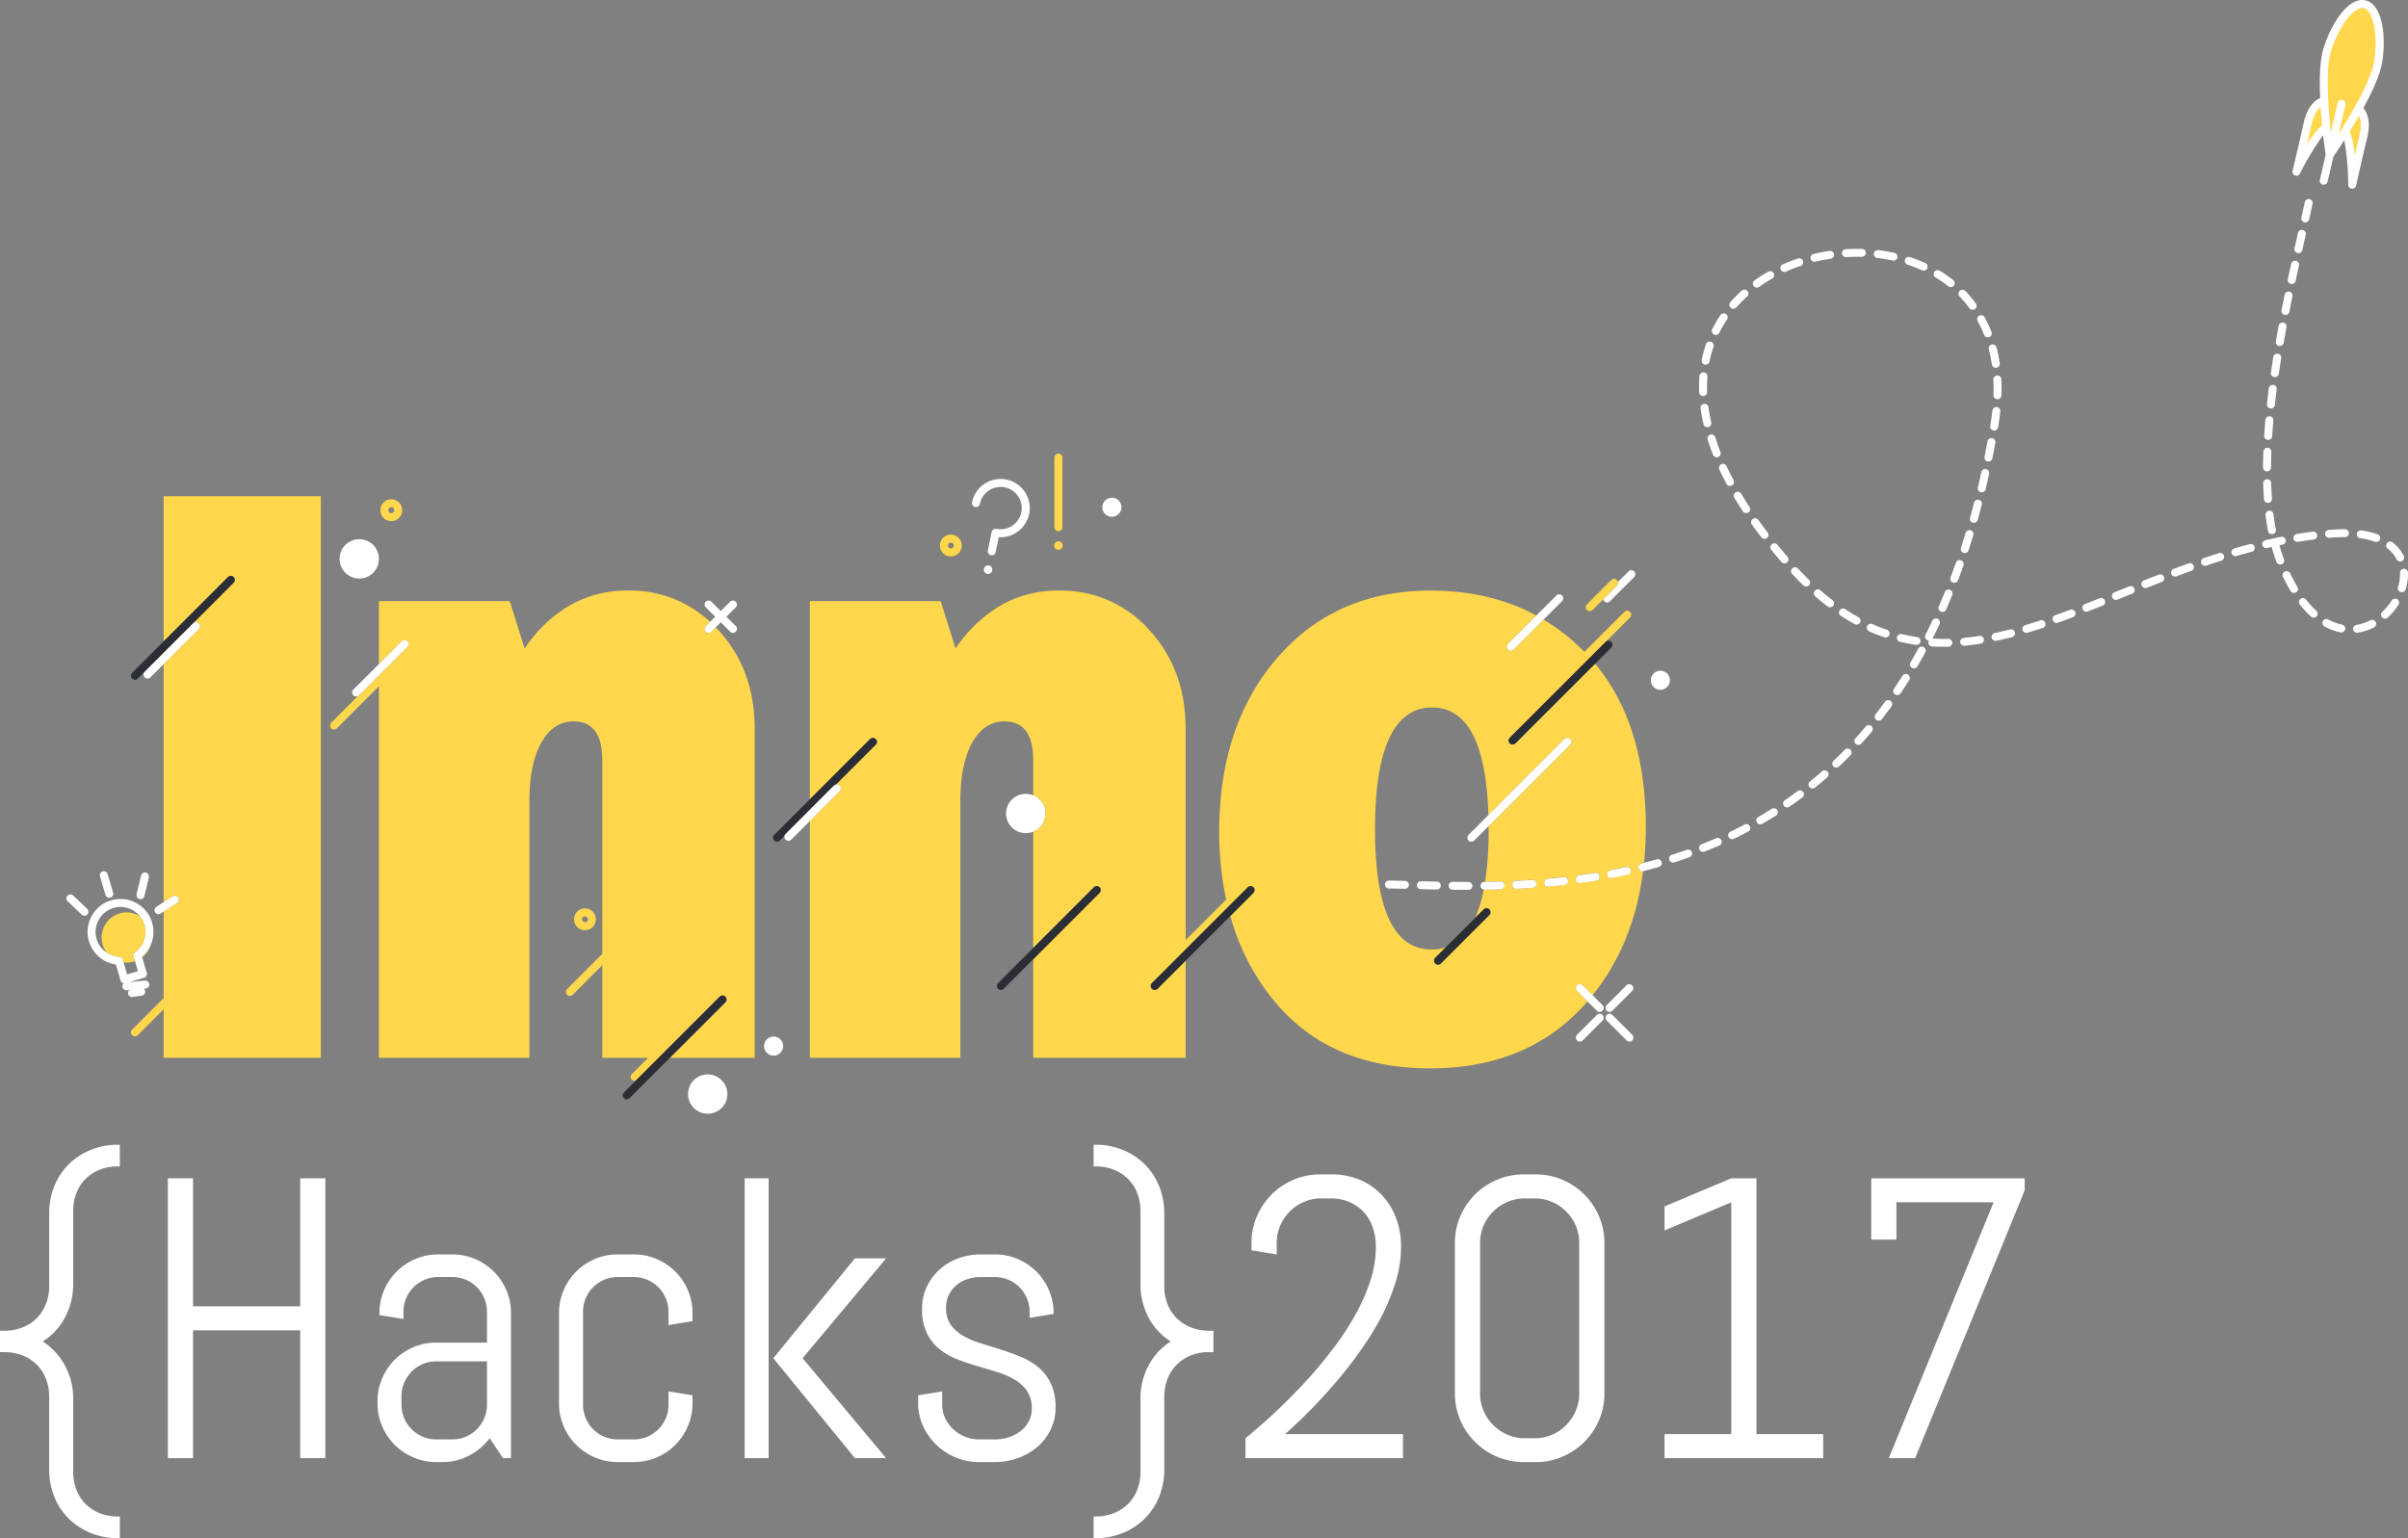 <svg xmlns="http://www.w3.org/2000/svg" xmlns:xlink="http://www.w3.org/1999/xlink" viewBox="68 58 650.872 415.822">
  <rect x="68" y="58" width="650.872" height="415.822" fill="#808080" stroke="none"/>
  <defs>
    <style>
      .cls-1 {
        fill: none;
      }

      .cls-2 {
        clip-path: url(#clip-path);
      }

      .cls-3 {
        fill: #fed74c;
      }

      .cls-4 {
        fill: #fff;
      }

      .cls-5 {
        clip-path: url(#clip-path-2);
      }

      .cls-6 {
        fill: #2b2e34;
      }
    </style>
    <clipPath id="clip-path">
      <path id="Inno" class="cls-1" d="M0-84.124H650.872V-499.945H0Z" transform="translate(0 499.945)"/>
    </clipPath>
    <clipPath id="clip-path-2">
      <path id="Path_12" data-name="Path 12" class="cls-1" d="M0-84.124H650.871V-499.945H0Z" transform="translate(0 499.945)"/>
    </clipPath>
  </defs>
  <g id="Symbol_1_1" data-name="Symbol 1 – 1" transform="translate(24 5)">
    <g id="Group_8" data-name="Group 8" class="cls-2" transform="translate(44 53)">
      <g id="Group_4" data-name="Group 4" transform="translate(35.4 134.141)">
        <path id="Path_4" data-name="Path 4" class="cls-3" d="M-10.384-30.715V-182.541H-52.876v39.253l17.4-17.4a1.079,1.079,0,0,1,1.526,0,1.079,1.079,0,0,1,0,1.526l-18.922,18.923v.042l7.972-7.972a1.079,1.079,0,0,1,1.526,0,1.079,1.079,0,0,1,0,1.526l-9.5,9.5V-72.8l2.415-1.544a1.075,1.075,0,0,1,1.49.328,1.076,1.076,0,0,1-.327,1.49l-3.578,2.288v23.359l-8.519,8.519a1.079,1.079,0,0,0,0,1.526,1.072,1.072,0,0,0,.764.318,1.071,1.071,0,0,0,.763-.318l6.992-6.992v13.111Z" transform="translate(61.711 182.541)"/>
      </g>
      <g id="Group_5" data-name="Group 5" transform="translate(89.217 159.654)">
        <path id="Path_5" data-name="Path 5" class="cls-3" d="M-14.885-9.278V43.083L-24.4,52.6a1.079,1.079,0,0,0,0,1.526,1.079,1.079,0,0,0,.764.315,1.078,1.078,0,0,0,.763-.315l7.991-7.994V71.172h12.37L-6.891,75.55a1.079,1.079,0,0,0,0,1.526,1.078,1.078,0,0,0,.763.315,1.119,1.119,0,0,0,.293-.057l22.7-22.7a1.08,1.08,0,0,1,1.526,1.527L3.38,71.172H26.312v-89q0-15.939-9.8-26.625c-.236-.259-.49-.477-.73-.725l-1.162,1.162a1.076,1.076,0,0,1-.763.316,1.079,1.079,0,0,1-.764-.316,1.08,1.08,0,0,1,0-1.527L14.249-46.7A31.693,31.693,0,0,0-7.958-55.141a31.252,31.252,0,0,0-15.52,3.887A37.5,37.5,0,0,0-35.872-39.465l-4.019-12.826H-75.259v17.007l6.161-6.161a1.079,1.079,0,0,1,1.526,0,1.079,1.079,0,0,1,0,1.526L-80.653-26.838a.978.978,0,0,1-.233.155l-7.259,7.26a1.079,1.079,0,0,0,0,1.526,1.076,1.076,0,0,0,.763.316,1.079,1.079,0,0,0,.764-.316l11.36-11.36V71.172h40.681V1.864q0-10.238,3.238-15.94t8.683-5.7q7.773,0,7.772,10.494" transform="translate(88.461 55.141)"/>
      </g>
      <g id="Group_6" data-name="Group 6" transform="translate(218.904 159.654)">
        <path id="Path_6" data-name="Path 6" class="cls-3" d="M-44.727-15.531q-2.131.469-4.248.874a1.075,1.075,0,0,1-.205.02,1.081,1.081,0,0,1-1.057-.877,1.079,1.079,0,0,1,.857-1.263q2.086-.4,4.186-.863a1.082,1.082,0,0,1,1.288.82,1.083,1.083,0,0,1-.82,1.289M-53.246-13.9q-2.153.351-4.283.644a1.12,1.12,0,0,1-.149.011,1.08,1.08,0,0,1-1.066-.933,1.076,1.076,0,0,1,.92-1.217q2.1-.288,4.234-.635a1.08,1.08,0,0,1,1.238.894,1.078,1.078,0,0,1-.893,1.237m-7.09-36.739L-82.366-28.607c0,.321.015.621.015.95a92.235,92.235,0,0,1-.943,14.06c1.353-.017,2.724-.047,4.121-.091h.032a1.079,1.079,0,0,1,1.08,1.047,1.081,1.081,0,0,1-1.045,1.111q-2.2.069-4.326.095h-.016a1.027,1.027,0,0,1-.23-.045,35.566,35.566,0,0,1-2.308,7.668l2.3-2.3a1.08,1.08,0,0,1,1.526,0,1.08,1.08,0,0,1,0,1.526L-95.248,8.5a1.075,1.075,0,0,1-.762.315,1.084,1.084,0,0,1-.764-.315,1.08,1.08,0,0,1,0-1.526l2.813-2.813a12.544,12.544,0,0,1-3.809.571q-7.645,0-11.463-8.163t-3.821-24.358q0-16.452,3.886-24.682t11.532-8.228q7.637,0,11.464,8.228,3.345,7.217,3.763,20.852l20.548-20.55a1.079,1.079,0,0,1,1.526,0,1.076,1.076,0,0,1,0,1.526m-1.5,37.913q-2.173.243-4.308.434c-.034,0-.065,0-.1,0a1.077,1.077,0,0,1-1.073-.982,1.078,1.078,0,0,1,.978-1.172c1.407-.127,2.828-.268,4.261-.43a1.1,1.1,0,0,1,1.192.952,1.081,1.081,0,0,1-.952,1.194m-8.627.775q-2.186.15-4.323.25a.392.392,0,0,1-.054,0,1.079,1.079,0,0,1-1.077-1.026,1.079,1.079,0,0,1,1.026-1.131q2.115-.1,4.278-.25a1.077,1.077,0,0,1,1.154,1,1.083,1.083,0,0,1-1,1.15m28.645-5.356a1.079,1.079,0,0,1,.782-1.312c.233-.058.468-.127.706-.19.3-3.067.468-6.226.468-9.5q0-27.768-13.713-44.222L-75.1-51a1.068,1.068,0,0,1-.762.316A1.079,1.079,0,0,1-76.631-51a1.08,1.08,0,0,1,0-1.526l25.917-25.914c.009-.008.022-.012.032-.022l6.555-6.554a1.08,1.08,0,0,0,0-1.526,1.079,1.079,0,0,0-1.526,0L-56.46-75.737a54.809,54.809,0,0,0-11.034-8.727l-8.1,8.1a1.079,1.079,0,0,1-.764.316,1.073,1.073,0,0,1-.763-.316,1.077,1.077,0,0,1,0-1.526l7.673-7.674Q-81.9-92.3-98.027-92.3q-25.653,0-41.4,18.133t-15.74,47.159a86.469,86.469,0,0,0,1.873,18.24L-164.243,2.182V-54.991q0-15.941-9.8-26.625A31.828,31.828,0,0,0-198.519-92.3a31.233,31.233,0,0,0-15.514,3.886,37.584,37.584,0,0,0-12.4,11.79l-4.011-12.827h-35.369v53.567l16.278-16.277a1.079,1.079,0,0,1,1.526,0,1.08,1.08,0,0,1,0,1.526l-10.8,10.8a1.064,1.064,0,0,1,1.031.264,1.076,1.076,0,0,1,0,1.526l-8.037,8.037V34.01h40.681V-35.3q0-10.238,3.239-15.94t8.676-5.7q7.773,0,7.778,10.494v9.487a5.316,5.316,0,0,1,3.293,4.911,5.311,5.311,0,0,1-3.293,4.911V4.3l16.4-16.4a1.076,1.076,0,0,1,1.526,0,1.08,1.08,0,0,1,0,1.526L-205.438,7.357V34.01h41.195V7.751l-7.595,7.6a1.082,1.082,0,0,1-.764.315,1.075,1.075,0,0,1-.762-.315,1.076,1.076,0,0,1,0-1.526l25.915-25.914a1.076,1.076,0,0,1,1.526,0,1.08,1.08,0,0,1,0,1.526l-6.241,6.239a62.07,62.07,0,0,0,12.029,23.184Q-125.1,36.864-98.159,36.864q26.878,0,42.538-18.109l-2.815-2.815a1.081,1.081,0,0,1,0-1.527,1.08,1.08,0,0,1,1.526,0l2.668,2.667q11.166-13.87,13.653-33.6a1.056,1.056,0,0,1-.18.024,1.081,1.081,0,0,1-1.047-.814" transform="translate(265.812 92.303)"/>
      </g>
      <g id="Group_7" data-name="Group 7" transform="translate(248.17 339.111)">
        <path id="Path_7" data-name="Path 7" class="cls-4" d="M-6.58-6.18a18.372,18.372,0,0,0-4.748-2.85q-2.665-1.1-5.434-1.978T-22.2-12.7a22.585,22.585,0,0,1-4.749-2.029A10.6,10.6,0,0,1-30.293-17.7a7.662,7.662,0,0,1-1.268-4.564,7.973,7.973,0,0,1,.739-3.487,7.951,7.951,0,0,1,2.005-2.608,8.954,8.954,0,0,1,2.982-1.662,11.274,11.274,0,0,1,3.665-.581h3.8a9.241,9.241,0,0,1,3.668.737,9.477,9.477,0,0,1,2.979,2.007,9.454,9.454,0,0,1,2.008,2.982,9.2,9.2,0,0,1,.736,3.665v1.634l6.489-1.055v-.21a15.553,15.553,0,0,0-1.239-6.174,15.969,15.969,0,0,0-3.4-5.063,15.909,15.909,0,0,0-5.063-3.4,15.548,15.548,0,0,0-6.174-1.241h-3.8a17.292,17.292,0,0,0-6.146,1.081,15.717,15.717,0,0,0-5.039,3.033,14.507,14.507,0,0,0-3.43,4.669,14.042,14.042,0,0,0-1.265,5.989,14.618,14.618,0,0,0,1.265,6.438,12.76,12.76,0,0,0,3.353,4.3,17.639,17.639,0,0,0,4.748,2.771q2.665,1.052,5.462,1.871t5.46,1.636a21.957,21.957,0,0,1,4.748,2.058A10.466,10.466,0,0,1-9.667.206,8.2,8.2,0,0,1-8.4,4.956a7.245,7.245,0,0,1-.818,3.48,8.108,8.108,0,0,1-2.212,2.612,10.425,10.425,0,0,1-3.193,1.66,12.058,12.058,0,0,1-3.748.578H-22.7a9.725,9.725,0,0,1-3.743-.734,10.544,10.544,0,0,1-3.167-2.005A9.771,9.771,0,0,1-31.8,7.564,8.414,8.414,0,0,1-32.613,3.9V.312L-39.1,1.366V3.528A14.473,14.473,0,0,0-37.758,9.7a16.723,16.723,0,0,0,3.586,5.064,16.65,16.65,0,0,0,5.224,3.405A16.11,16.11,0,0,0-22.7,19.41h4.327a18.213,18.213,0,0,0,6.254-1.084,16.629,16.629,0,0,0,5.248-3.032,14.334,14.334,0,0,0,3.588-4.669A13.537,13.537,0,0,0-1.962,4.638,14.8,14.8,0,0,0-3.227-1.827,13,13,0,0,0-6.58-6.18" transform="translate(39.105 36.725)"/>
      </g>
      <path id="Path_8" data-name="Path 8" class="cls-4" d="M241.987-41.31h6.489v-75.655h-6.489Z" transform="translate(-40.718 435.503)"/>
    </g>
    <g id="Group_11" data-name="Group 11" class="cls-5" transform="translate(44 53)">
      <g id="Group_9" data-name="Group 9" transform="translate(151.097 339.111)">
        <path id="Path_10" data-name="Path 10" class="cls-4" d="M-6.361-.939a15.928,15.928,0,0,0-5.067-3.4A15.534,15.534,0,0,0-17.6-5.583h-4.328A15.531,15.531,0,0,0-28.1-4.342a15.88,15.88,0,0,0-5.064,3.4,15.9,15.9,0,0,0-3.4,5.063A15.539,15.539,0,0,0-37.806,10.3V34.67a15.511,15.511,0,0,0,1.241,6.172,15.83,15.83,0,0,0,3.4,5.064A15.914,15.914,0,0,0-28.1,49.312a15.53,15.53,0,0,0,6.172,1.239H-17.6a15.533,15.533,0,0,0,6.17-1.239,15.962,15.962,0,0,0,5.067-3.405,15.893,15.893,0,0,0,3.4-5.064A15.525,15.525,0,0,0-1.72,34.67V32.508l-6.488-1.054V35.04a9.136,9.136,0,0,1-.739,3.665,9.5,9.5,0,0,1-2,2.984,9.557,9.557,0,0,1-2.981,2.005,9.176,9.176,0,0,1-3.666.734h-4.328a9.161,9.161,0,0,1-3.666-.734,9.49,9.49,0,0,1-2.981-2.005,9.494,9.494,0,0,1-2.006-2.984,9.134,9.134,0,0,1-.737-3.665V9.928a9.143,9.143,0,0,1,.737-3.665,9.435,9.435,0,0,1,2.006-2.982,9.494,9.494,0,0,1,2.981-2.007A9.235,9.235,0,0,1-21.926.537H-17.6a9.25,9.25,0,0,1,3.666.737,9.561,9.561,0,0,1,2.981,2.007,9.44,9.44,0,0,1,2,2.982,9.144,9.144,0,0,1,.739,3.665v3.586l6.488-1.054V10.3A15.553,15.553,0,0,0-2.96,4.123a15.96,15.96,0,0,0-3.4-5.063" transform="translate(37.806 5.583)"/>
      </g>
      <g id="Group_10" data-name="Group 10" transform="translate(0 309.462)">
        <path id="Path_11" data-name="Path 11" class="cls-4" d="M-4.958-.283a18.1,18.1,0,0,0-5.909,3.877,17.561,17.561,0,0,0-3.9,5.884,19.434,19.434,0,0,0-1.4,7.465v19.52a13.121,13.121,0,0,1-.872,4.88,11.411,11.411,0,0,1-2.4,3.771,10.9,10.9,0,0,1-3.64,2.48,13.124,13.124,0,0,1-4.643,1h-1.741v5.8H-28.3a13.378,13.378,0,0,1,4.882.87,11.171,11.171,0,0,1,3.849,2.453,11.063,11.063,0,0,1,2.506,3.825,13.284,13.284,0,0,1,.9,4.985V86.055a19.432,19.432,0,0,0,1.4,7.463,17.524,17.524,0,0,0,3.9,5.883,18.086,18.086,0,0,0,5.909,3.878,19.176,19.176,0,0,0,7.359,1.4h.529V98.823H2.4a13.142,13.142,0,0,1-4.852-.872A11.232,11.232,0,0,1-6.278,95.5a11.071,11.071,0,0,1-2.5-3.828,13.138,13.138,0,0,1-.9-4.933V67.168a18.676,18.676,0,0,0-2.243-9.18A17.873,17.873,0,0,0-17.909,51.5a16.948,16.948,0,0,0,5.987-6.438,18.968,18.968,0,0,0,2.243-9.234V16.256a13.138,13.138,0,0,1,.9-4.933A11,11,0,0,1-6.278,7.5,11.26,11.26,0,0,1-2.451,5.043,13.192,13.192,0,0,1,2.4,4.175h.529V-1.682H2.4a19.175,19.175,0,0,0-7.359,1.4" transform="translate(29.463 1.682)"/>
      </g>
    </g>
    <g id="Group_18" data-name="Group 18" class="cls-2" transform="translate(44 53)">
      <g id="Group_12" data-name="Group 12" transform="translate(102.031 339.111)">
        <path id="Path_13" data-name="Path 13" class="cls-4" d="M-5.988-8.218a9.136,9.136,0,0,1-.74,3.665,9.444,9.444,0,0,1-2,2.983A9.5,9.5,0,0,1-11.712.437a9.181,9.181,0,0,1-3.666.734H-19.7A9.17,9.17,0,0,1-23.371.437a9.469,9.469,0,0,1-2.981-2.006,9.508,9.508,0,0,1-2.006-2.983A9.177,9.177,0,0,1-29.1-8.218v-2.266a9.181,9.181,0,0,1,.737-3.666,9.811,9.811,0,0,1,2.006-3.009,9.22,9.22,0,0,1,2.981-2.029,9.132,9.132,0,0,1,3.666-.74H-5.988ZM-4.141-44.2a15.957,15.957,0,0,0-5.065-3.4,15.549,15.549,0,0,0-6.172-1.241h-3.8A15.532,15.532,0,0,0-25.349-47.6a15.928,15.928,0,0,0-5.067,3.4,15.915,15.915,0,0,0-3.4,5.062,15.546,15.546,0,0,0-1.24,6.175v.529l6.49,1.053V-33.33A9.143,9.143,0,0,1-27.829-37a9.4,9.4,0,0,1,2.006-2.982,9.483,9.483,0,0,1,2.98-2.008,9.239,9.239,0,0,1,3.667-.736h3.8a9.255,9.255,0,0,1,3.666.736,9.516,9.516,0,0,1,2.981,2.008,9.389,9.389,0,0,1,2,2.982,9.145,9.145,0,0,1,.74,3.665v8.336H-19.7a15.56,15.56,0,0,0-6.173,1.239,15.967,15.967,0,0,0-5.064,3.4,15.963,15.963,0,0,0-3.4,5.064,15.528,15.528,0,0,0-1.241,6.174v.525a15.511,15.511,0,0,0,1.241,6.172,15.9,15.9,0,0,0,3.4,5.064,15.926,15.926,0,0,0,5.064,3.4A15.517,15.517,0,0,0-19.7,7.293h1.634a15.285,15.285,0,0,0,7.282-1.766A16.838,16.838,0,0,0-5.25.858L-1.66,6.24H.5v-39.2A15.575,15.575,0,0,0-.739-39.135a15.958,15.958,0,0,0-3.4-5.062" transform="translate(35.586 48.841)"/>
      </g>
      <g id="Group_13" data-name="Group 13" transform="translate(505.784 318.538)">
        <path id="Path_14" data-name="Path 14" class="cls-4" d="M0-3.351H6.807V-13.426H33.082L4.748,55.742h7.124l29.6-72.384v-3.27H0Z" transform="translate(0 19.913)"/>
      </g>
      <g id="Group_14" data-name="Group 14" transform="translate(209.024 340.169)">
        <path id="Path_15" data-name="Path 15" class="cls-4" d="M-4.462,0-26.516,27.009-4.462,54.023H3.98L-18.6,27.009,3.98,0Z" transform="translate(26.516)"/>
      </g>
      <g id="Group_15" data-name="Group 15" transform="translate(393.255 317.482)">
        <path id="Path_16" data-name="Path 16" class="cls-4" d="M-6.8-11.976a11.7,11.7,0,0,1-.952,4.719A12.545,12.545,0,0,1-10.335-3.4a12.038,12.038,0,0,1-3.823,2.61A11.729,11.729,0,0,1-18.88.157h-2.586a11.7,11.7,0,0,1-4.722-.952A12.323,12.323,0,0,1-30.041-3.4a12.408,12.408,0,0,1-2.612-3.852,11.782,11.782,0,0,1-.947-4.719V-52.6a11.773,11.773,0,0,1,.947-4.721,12.065,12.065,0,0,1,2.612-3.828,12.519,12.519,0,0,1,3.853-2.583,11.7,11.7,0,0,1,4.722-.95h2.586a11.728,11.728,0,0,1,4.722.95,12.224,12.224,0,0,1,3.823,2.583,12.194,12.194,0,0,1,2.584,3.828A11.691,11.691,0,0,1-6.8-52.6ZM-5.43-65.74a18.706,18.706,0,0,0-5.907-3.981,18.118,18.118,0,0,0-7.23-1.451h-3.218a18.3,18.3,0,0,0-7.252,1.451,18.632,18.632,0,0,0-5.934,3.981,18.781,18.781,0,0,0-3.986,5.911A18.113,18.113,0,0,0-40.405-52.6v40.625A18.107,18.107,0,0,0-38.957-4.75a18.745,18.745,0,0,0,3.986,5.909A18.591,18.591,0,0,0-29.037,5.14a18.272,18.272,0,0,0,7.252,1.453h3.218a18.091,18.091,0,0,0,7.23-1.453A18.664,18.664,0,0,0-5.43,1.159,18.715,18.715,0,0,0-1.445-4.75,18.109,18.109,0,0,0,.006-11.976V-52.6a18.115,18.115,0,0,0-1.451-7.228A18.75,18.75,0,0,0-5.43-65.74" transform="translate(40.405 71.171)"/>
      </g>
      <g id="Group_16" data-name="Group 16" transform="translate(45.371 318.538)">
        <path id="Path_17" data-name="Path 17" class="cls-4" d="M-7.237-7H-36.2V-41.607h-6.806V34.048H-36.2V-.512H-7.237V34.048h6.8V-41.607h-6.8Z" transform="translate(43.007 41.607)"/>
      </g>
      <g id="Group_17" data-name="Group 17" transform="translate(449.916 318.537)">
        <path id="Path_18" data-name="Path 18" class="cls-4" d="M-5.027,0h-6.807L-29.875,7.6v6.488l18.041-7.6V69.163H-29.875v6.492H13.017V69.163H-5.027Z" transform="translate(29.875)"/>
      </g>
    </g>
    <g id="Group_21" data-name="Group 21" class="cls-5" transform="translate(44 53)">
      <g id="Group_19" data-name="Group 19" transform="translate(336.645 317.481)">
        <path id="Path_20" data-name="Path 20" class="cls-4" d="M-5.337-10.9q2.951-3.639,5.775-7.757a71.478,71.478,0,0,0,5.013-8.493,54.847,54.847,0,0,0,3.537-8.916,31.64,31.64,0,0,0,1.342-9.023,21.744,21.744,0,0,0-1.448-8.15,18.707,18.707,0,0,0-3.983-6.2A17.272,17.272,0,0,0-1.037-63.39a19.172,19.172,0,0,0-7.255-1.373h-3.217a18.115,18.115,0,0,0-7.229,1.451,18.678,18.678,0,0,0-5.907,3.981A18.769,18.769,0,0,0-28.63-53.42a18.116,18.116,0,0,0-1.451,7.228v1.951l6.807,1.108v-3.059a11.78,11.78,0,0,1,.948-4.722,12.26,12.26,0,0,1,2.586-3.828,12.232,12.232,0,0,1,3.826-2.582,11.7,11.7,0,0,1,4.719-.95h2.588a12.974,12.974,0,0,1,4.564.816A11.174,11.174,0,0,1-.167-55a11.786,11.786,0,0,1,2.691,4.117,15.39,15.39,0,0,1,1,5.8,29.282,29.282,0,0,1-1.5,9.1A51.523,51.523,0,0,1-1.96-26.91,76.608,76.608,0,0,1-7.6-18.231q-3.17,4.219-6.492,7.966A158.722,158.722,0,0,1-31.716,6.566v5.382H10.859V5.456H-21.006A144.937,144.937,0,0,0-5.337-10.9" transform="translate(31.716 64.763)"/>
      </g>
      <g id="Group_20" data-name="Group 20" transform="translate(295.597 309.461)">
        <path id="Path_21" data-name="Path 21" class="cls-4" d="M-5.337-10A11.58,11.58,0,0,1-9.19-12.448a10.876,10.876,0,0,1-2.53-3.825,13.257,13.257,0,0,1-.9-4.985v-19.52a19.451,19.451,0,0,0-1.4-7.466,17.611,17.611,0,0,0-3.9-5.883A18.106,18.106,0,0,0-23.83-58a19.158,19.158,0,0,0-7.358-1.4h-.531v5.857h.531a13.174,13.174,0,0,1,4.852.868,11.537,11.537,0,0,1,3.853,2.456A10.9,10.9,0,0,1-19.951-46.4a13.17,13.17,0,0,1,.9,4.933v19.572a19.233,19.233,0,0,0,2.189,9.209,16.839,16.839,0,0,0,5.99,6.462,17.25,17.25,0,0,0-5.99,6.49,19.065,19.065,0,0,0-2.189,9.179V29.019a13.17,13.17,0,0,1-.9,4.933,10.982,10.982,0,0,1-2.532,3.828,11.521,11.521,0,0,1-3.853,2.449,13.124,13.124,0,0,1-4.852.872h-.531v5.857h.531a19.143,19.143,0,0,0,7.358-1.4,18.1,18.1,0,0,0,5.911-3.877,17.6,17.6,0,0,0,3.9-5.883,19.447,19.447,0,0,0,1.4-7.463V8.813a13.3,13.3,0,0,1,.847-4.827,11.139,11.139,0,0,1,2.4-3.8A11.314,11.314,0,0,1-5.681-2.344,12.29,12.29,0,0,1-1.01-3.32H.676v-5.8H-.484A13.181,13.181,0,0,1-5.337-10" transform="translate(31.718 59.403)"/>
      </g>
    </g>
    <g id="Schraffur_Bubbles_usw." data-name="Schraffur, Bubbles, usw." class="cls-2" transform="translate(44 53)">
      <g id="Group_22" data-name="Group 22" transform="translate(38.396 255.35)">
        <path id="Path_23" data-name="Path 23" class="cls-3" d="M0-.673l.038.13C.067-.567.1-.578.128-.6A6.764,6.764,0,0,0,2.386-4,8.868,8.868,0,0,1,0-.673" transform="translate(0 3.997)"/>
      </g>
      <g id="Group_23" data-name="Group 23" transform="translate(27.475 246.659)">
        <path id="Path_24" data-name="Path 24" class="cls-3" d="M-.511-.3A6.786,6.786,0,0,0-1.675,9.064a6.713,6.713,0,0,0,3.354,1.15,1.111,1.111,0,0,1,.462.131A1.145,1.145,0,0,1,2.67,11l.216.734A6.822,6.822,0,0,0,5.975,11.4L5.6,10.133a1.079,1.079,0,0,1,.522-1.257l.027-.015A6.736,6.736,0,0,0,8.537,1.568,6.681,6.681,0,0,0,7.251-.806,6.782,6.782,0,0,0-.511-.3" transform="translate(3.039 1.791)"/>
      </g>
      <g id="Group_24" data-name="Group 24" transform="translate(23.675 243.025)">
        <path id="Path_25" data-name="Path 25" class="cls-4" d="M-.493-2.187a6.751,6.751,0,0,1,4.56-8.376,6.7,6.7,0,0,1,1.906-.276,6.76,6.76,0,0,1,5.187,2.461A6.694,6.694,0,0,1,12.445-6a6.736,6.736,0,0,1-2.385,7.293l-.027.015A1.079,1.079,0,0,0,9.51,2.561l.373,1.263.8,2.7-2.933.866L6.794,4.158l-.215-.734a1.142,1.142,0,0,0-.53-.65,1.093,1.093,0,0,0-.462-.132,6.711,6.711,0,0,1-3.354-1.15A6.728,6.728,0,0,1-.493-2.187M9.232,13.49l2.473-.349a1.08,1.08,0,0,0,.917-1.22,1.06,1.06,0,0,0-.367-.652l.5-.045a1.077,1.077,0,0,0,.983-1.168,1.1,1.1,0,0,0-1.168-.982l-4.082.349,3.835-1.131a1.08,1.08,0,0,0,.729-1.341L11.827,2.783l-.037-.13A8.868,8.868,0,0,0,14.176-.671a8.9,8.9,0,0,0,.339-5.944,8.918,8.918,0,0,0-11.06-6.018,8.832,8.832,0,0,0-5.3,4.283,8.848,8.848,0,0,0-.719,6.776,8.934,8.934,0,0,0,7.274,6.3l1.273,4.32a1.072,1.072,0,0,0,.518.64.985.985,0,0,0,.376.1,1.059,1.059,0,0,0-.39.9,1.077,1.077,0,0,0,1.073.986c.032,0,.063,0,.095,0l.757-.065a1.064,1.064,0,0,0-.4.976,1.08,1.08,0,0,0,1.067.928,1.228,1.228,0,0,0,.154-.011" transform="translate(2.932 12.997)"/>
      </g>
      <g id="Group_25" data-name="Group 25" transform="translate(26.986 235.537)">
        <path id="Path_26" data-name="Path 26" class="cls-4" d="M-.307-1.293A1.078,1.078,0,0,0,.728-.52a1.151,1.151,0,0,0,.305-.043A1.08,1.08,0,0,0,1.763-1.9L.287-6.91A1.082,1.082,0,0,0-1.054-7.64,1.08,1.08,0,0,0-1.783-6.3Z" transform="translate(1.827 7.682)"/>
      </g>
      <g id="Group_26" data-name="Group 26" transform="translate(36.886 235.86)">
        <path id="Path_27" data-name="Path 27" class="cls-4" d="M-.218-1.462a1.08,1.08,0,0,0,1.05-.827L2.054-7.363a1.08,1.08,0,0,0-.8-1.3,1.092,1.092,0,0,0-1.3.8L-1.268-2.794a1.08,1.08,0,0,0,.8,1.3,1.153,1.153,0,0,0,.253.03" transform="translate(1.298 8.69)"/>
      </g>
      <g id="Group_27" data-name="Group 27" transform="translate(41.756 242.167)">
        <path id="Path_28" data-name="Path 28" class="cls-4" d="M-1.292-.1A1.075,1.075,0,0,0-2.782-.43L-5.2,1.114l-1.98,1.268A1.077,1.077,0,0,0-7.5,3.871a1.073,1.073,0,0,0,.908.5A1.083,1.083,0,0,0-6.014,4.2l.817-.522,3.579-2.288A1.077,1.077,0,0,0-1.292-.1" transform="translate(7.676 0.601)"/>
      </g>
      <g id="Group_28" data-name="Group 28" transform="translate(17.966 241.8)">
        <path id="Path_29" data-name="Path 29" class="cls-4" d="M-.833-1.1a1.086,1.086,0,0,0,.744.3,1.078,1.078,0,0,0,.782-.335A1.079,1.079,0,0,0,.656-2.669l-3.78-3.594a1.08,1.08,0,0,0-1.526.037A1.079,1.079,0,0,0-4.613-4.7Z" transform="translate(4.948 6.561)"/>
      </g>
      <g id="Group_29" data-name="Group 29" transform="translate(297.957 134.547)">
        <path id="Path_30" data-name="Path 30" class="cls-4" d="M-.522-1.043A2.579,2.579,0,0,0,2.056-3.622,2.579,2.579,0,0,0-.522-6.2,2.579,2.579,0,0,0-3.1-3.622,2.579,2.579,0,0,0-.522-1.043" transform="translate(3.102 6.2)"/>
      </g>
      <g id="Group_30" data-name="Group 30" transform="translate(254.063 144.525)">
        <path id="Path_31" data-name="Path 31" class="cls-3" d="M-.6-.437a.791.791,0,0,1,.79.791.793.793,0,0,1-.79.793A.8.8,0,0,1-1.39.354.793.793,0,0,1-.6-.437m0,3.742A2.954,2.954,0,0,0,2.352.354,2.954,2.954,0,0,0-.6-2.6,2.954,2.954,0,0,0-3.548.354,2.954,2.954,0,0,0-.6,3.305" transform="translate(3.548 2.596)"/>
      </g>
      <g id="Group_31" data-name="Group 31" transform="translate(102.815 134.977)">
        <path id="Path_32" data-name="Path 32" class="cls-3" d="M-.6-.437A.794.794,0,0,1,.2.356.793.793,0,0,1-.6,1.147a.791.791,0,0,1-.79-.791A.792.792,0,0,1-.6-.437m0,3.742A2.954,2.954,0,0,0,2.355.356,2.955,2.955,0,0,0-.6-2.6,2.955,2.955,0,0,0-3.546.356,2.953,2.953,0,0,0-.6,3.305" transform="translate(3.546 2.596)"/>
      </g>
      <g id="Group_32" data-name="Group 32" transform="translate(206.522 280.214)">
        <path id="Path_33" data-name="Path 33" class="cls-4" d="M-.522-1.043a2.579,2.579,0,0,0,2.578-2.58A2.577,2.577,0,0,0-.522-6.2,2.578,2.578,0,0,0-3.1-3.623,2.58,2.58,0,0,0-.522-1.043" transform="translate(3.101 6.201)"/>
      </g>
      <g id="Group_33" data-name="Group 33" transform="translate(446.216 181.321)">
        <path id="Path_34" data-name="Path 34" class="cls-4" d="M-.521-1.043a2.579,2.579,0,0,0,2.58-2.578A2.58,2.58,0,0,0-.521-6.2,2.58,2.58,0,0,0-3.1-3.622,2.579,2.579,0,0,0-.521-1.043" transform="translate(3.099 6.201)"/>
      </g>
      <g id="Group_34" data-name="Group 34" transform="translate(185.977 290.451)">
        <path id="Path_35" data-name="Path 35" class="cls-4" d="M-1.075,0A5.316,5.316,0,0,0-6.389,5.315a5.313,5.313,0,0,0,5.314,5.313A5.313,5.313,0,0,0,4.239,5.315,5.316,5.316,0,0,0-1.075,0" transform="translate(6.389)"/>
      </g>
      <g id="Group_35" data-name="Group 35" transform="translate(271.943 214.601)">
        <path id="Path_36" data-name="Path 36" class="cls-4" d="M-2.15-1.075A5.316,5.316,0,0,0-5.442-5.986a5.331,5.331,0,0,0-2.023-.4,5.314,5.314,0,0,0-5.313,5.314A5.312,5.312,0,0,0-7.465,4.238a5.3,5.3,0,0,0,2.023-.4A5.312,5.312,0,0,0-2.15-1.075" transform="translate(12.778 6.389)"/>
      </g>
      <g id="Group_36" data-name="Group 36" transform="translate(91.792 145.769)">
        <path id="Path_37" data-name="Path 37" class="cls-4" d="M-1.075-2.15A5.314,5.314,0,0,0,4.239-7.464a5.315,5.315,0,0,0-5.314-5.314A5.315,5.315,0,0,0-6.389-7.464,5.314,5.314,0,0,0-1.075-2.15" transform="translate(6.389 12.778)"/>
      </g>
      <g id="Group_37" data-name="Group 37" transform="translate(155.167 245.567)">
        <path id="Path_38" data-name="Path 38" class="cls-3" d="M-.437-.6A.792.792,0,0,1,.354-1.39.794.794,0,0,1,1.147-.6a.793.793,0,0,1-.793.79A.791.791,0,0,1-.437-.6m3.742,0A2.956,2.956,0,0,0,.354-3.548,2.956,2.956,0,0,0-2.6-.6,2.955,2.955,0,0,0,.354,2.352,2.955,2.955,0,0,0,3.305-.6" transform="translate(2.596 3.548)"/>
      </g>
      <g id="Group_38" data-name="Group 38" transform="translate(262.714 129.474)">
        <path id="Path_39" data-name="Path 39" class="cls-4" d="M-.175-1.534A1.084,1.084,0,0,0,1.1-2.378,5.734,5.734,0,0,1,7.845-6.841a5.725,5.725,0,0,1,4.46,6.746A5.726,5.726,0,0,1,5.559,4.369a1.09,1.09,0,0,0-1.273.843L3.264,10.236a1.081,1.081,0,0,0,.842,1.273,1.144,1.144,0,0,0,.218.021,1.08,1.08,0,0,0,1.055-.864L6.2,6.629A7.929,7.929,0,0,0,14.423.335,7.89,7.89,0,0,0,8.275-8.958a7.889,7.889,0,0,0-9.294,6.15A1.083,1.083,0,0,0-.175-1.534" transform="translate(1.04 9.118)"/>
      </g>
      <g id="Group_39" data-name="Group 39" transform="translate(265.918 152.844)">
        <path id="Path_40" data-name="Path 40" class="cls-4" d="M-.279,0a1.15,1.15,0,0,0-1.356.9,1.149,1.149,0,0,0,.9,1.357,1.151,1.151,0,0,0,1.356-.9A1.149,1.149,0,0,0-.279,0" transform="translate(1.658 0.028)"/>
      </g>
      <g id="Group_40" data-name="Group 40" transform="translate(284.93 146.326)">
        <path id="Path_41" data-name="Path 41" class="cls-3" d="M-.233-.465A1.15,1.15,0,0,0,.916-1.616,1.148,1.148,0,0,0-.233-2.765,1.149,1.149,0,0,0-1.384-1.616,1.15,1.15,0,0,0-.233-.465" transform="translate(1.384 2.765)"/>
      </g>
      <g id="Group_41" data-name="Group 41" transform="translate(285.002 122.635)">
        <path id="Path_42" data-name="Path 42" class="cls-3" d="M-.218-4.239a1.079,1.079,0,0,0,1.08-1.08V-24.111a1.08,1.08,0,0,0-1.08-1.08,1.078,1.078,0,0,0-1.08,1.08V-5.318a1.078,1.078,0,0,0,1.08,1.08" transform="translate(1.298 25.191)"/>
      </g>
      <g id="Group_42" data-name="Group 42" transform="translate(396.622 199.477)">
        <path id="Path_43" data-name="Path 43" class="cls-4" d="M-5.307-.064l-20.548,20.55-5.369,5.366a1.081,1.081,0,0,0,0,1.527,1.077,1.077,0,0,0,.764.317,1.07,1.07,0,0,0,.762-.317l3.886-3.886L-3.781,1.462a1.076,1.076,0,0,0,0-1.526,1.079,1.079,0,0,0-1.526,0" transform="translate(31.539 0.38)"/>
      </g>
      <g id="Group_43" data-name="Group 43" transform="translate(168.31 269.117)">
        <path id="Path_44" data-name="Path 44" class="cls-6" d="M-5.615-.064a1.08,1.08,0,0,0-1.526,0l-22.7,22.7-3.217,3.217a1.079,1.079,0,0,0,0,1.526,1.071,1.071,0,0,0,.763.315,1.075,1.075,0,0,0,.764-.315l10.906-10.907L-5.615,1.462a1.079,1.079,0,0,0,0-1.526" transform="translate(33.372 0.379)"/>
      </g>
      <g id="Group_44" data-name="Group 44" transform="translate(208.95 199.477)">
        <path id="Path_45" data-name="Path 45" class="cls-6" d="M-3.331-2.611a1.055,1.055,0,0,1,.494-.264l10.8-10.8a1.08,1.08,0,0,0,0-1.526,1.08,1.08,0,0,0-1.527,0L-9.842,1.078l-9.638,9.64a1.079,1.079,0,0,0,0,1.526,1.076,1.076,0,0,0,.764.317,1.073,1.073,0,0,0,.763-.317l1.275-1.274a1.036,1.036,0,0,1,.264-.5Z" transform="translate(19.796 15.515)"/>
      </g>
      <g id="Group_45" data-name="Group 45" transform="translate(407.77 173.202)">
        <path id="Path_46" data-name="Path 46" class="cls-6" d="M-.064-5.306a1.08,1.08,0,0,0,0,1.526A1.077,1.077,0,0,0,.7-3.464a1.069,1.069,0,0,0,.762-.316L23-25.309l4.384-4.385a1.076,1.076,0,0,0,0-1.526,1.073,1.073,0,0,0-1.494-.022c-.011.01-.023.013-.032.022Z" transform="translate(0.379 31.534)"/>
      </g>
      <g id="Group_46" data-name="Group 46" transform="translate(35.4 155.682)">
        <path id="Path_47" data-name="Path 47" class="cls-6" d="M-5.615-.064a1.079,1.079,0,0,0-1.526,0l-17.4,17.4-8.518,8.519a1.079,1.079,0,0,0,0,1.526,1.076,1.076,0,0,0,.763.316,1.079,1.079,0,0,0,.764-.316l6.992-6.992L-5.615,1.462a1.079,1.079,0,0,0,0-1.526" transform="translate(33.372 0.38)"/>
      </g>
      <g id="Group_47" data-name="Group 47" transform="translate(311.035 239.547)">
        <path id="Path_48" data-name="Path 48" class="cls-6" d="M-5.616-.064a1.076,1.076,0,0,0-1.526,0L-33.057,25.85a1.078,1.078,0,0,0,0,1.527,1.079,1.079,0,0,0,.763.315,1.085,1.085,0,0,0,.764-.315l7.6-7.6L-11.857,7.7l6.241-6.239a1.08,1.08,0,0,0,0-1.526" transform="translate(33.374 0.382)"/>
      </g>
      <g id="Group_48" data-name="Group 48" transform="translate(269.444 239.547)">
        <path id="Path_49" data-name="Path 49" class="cls-6" d="M-5.615-.064a1.076,1.076,0,0,0-1.526,0l-16.4,16.4-9.518,9.518a1.081,1.081,0,0,0,0,1.527,1.089,1.089,0,0,0,.764.315,1.079,1.079,0,0,0,.763-.315l7.991-7.992L-5.615,1.462a1.08,1.08,0,0,0,0-1.526" transform="translate(33.372 0.382)"/>
      </g>
      <g id="Group_49" data-name="Group 49" transform="translate(407.283 160.664)">
        <path id="Path_50" data-name="Path 50" class="cls-4" d="M-.064-3.02A1.069,1.069,0,0,0,.7-2.7a1.077,1.077,0,0,0,.764-.316l8.1-8.1L14.544-16.1a1.076,1.076,0,0,0,0-1.526,1.079,1.079,0,0,0-1.526,0l-5.41,5.41L-.064-4.546a1.076,1.076,0,0,0,0,1.526" transform="translate(0.382 17.946)"/>
      </g>
      <g id="Group_50" data-name="Group 50" transform="translate(95.184 173.033)">
        <path id="Path_51" data-name="Path 51" class="cls-4" d="M-3.019-.373a1.079,1.079,0,0,0,0-1.526,1.079,1.079,0,0,0-1.526,0l-6.161,6.161-6.92,6.92a1.079,1.079,0,0,0,0,1.526,1.072,1.072,0,0,0,.763.316,1.063,1.063,0,0,0,.531-.161,1.041,1.041,0,0,0,.233-.155Z" transform="translate(17.943 2.215)"/>
      </g>
      <g id="Group_51" data-name="Group 51" transform="translate(38.809 168.201)">
        <path id="Path_52" data-name="Path 52" class="cls-4" d="M-3.019-.064a1.079,1.079,0,0,0-1.526,0l-7.972,7.972-5.109,5.109a1.079,1.079,0,0,0,0,1.526,1.073,1.073,0,0,0,.763.317,1.076,1.076,0,0,0,.764-.317l3.583-3.583,9.5-9.5a1.079,1.079,0,0,0,0-1.526" transform="translate(17.943 0.38)"/>
      </g>
      <g id="Group_52" data-name="Group 52" transform="translate(212.031 212.08)">
        <path id="Path_53" data-name="Path 53" class="cls-4" d="M-3.017-.061A1.066,1.066,0,0,0-4.049-.325a1.055,1.055,0,0,0-.494.264L-17.626,13.021a1.036,1.036,0,0,0-.264.5,1.061,1.061,0,0,0,.264,1.028,1.078,1.078,0,0,0,.763.315,1.082,1.082,0,0,0,.764-.315L-11.054,9.5l8.037-8.037a1.076,1.076,0,0,0,0-1.526" transform="translate(17.928 0.362)"/>
      </g>
      <g id="Group_53" data-name="Group 53" transform="translate(387.626 245.533)">
        <path id="Path_54" data-name="Path 54" class="cls-6" d="M-.064-2.711a1.08,1.08,0,0,0,0,1.526A1.084,1.084,0,0,0,.7-.87a1.075,1.075,0,0,0,.762-.315L14.547-14.27a1.08,1.08,0,0,0,0-1.526,1.08,1.08,0,0,0-1.526,0l-2.3,2.3L2.749-5.524Z" transform="translate(0.379 16.112)"/>
      </g>
      <g id="Group_54" data-name="Group 54" transform="translate(433.346 154.152)">
        <path id="Path_55" data-name="Path 55" class="cls-4" d="M-.746-.846-4.431,2.84a1.009,1.009,0,0,0,.272.54A1.073,1.073,0,0,0-3.4,3.7a1.079,1.079,0,0,0,.764-.316L3.933-3.184a1.08,1.08,0,0,0,0-1.526,1.079,1.079,0,0,0-1.526,0L-.474-1.831a1.063,1.063,0,0,1-.272.986" transform="translate(4.431 5.026)"/>
      </g>
      <g id="Group_55" data-name="Group 55" transform="translate(428.623 156.489)">
        <path id="Path_56" data-name="Path 56" class="cls-3" d="M-.218-1.764a1.082,1.082,0,0,0,.764-.316L3.425-4.958,7.111-8.644a1.063,1.063,0,0,0,.272-.986,1.07,1.07,0,0,0-.272-.541,1.079,1.079,0,0,0-1.526,0L-.98-3.607a1.076,1.076,0,0,0,0,1.526,1.071,1.071,0,0,0,.762.316" transform="translate(1.298 10.486)"/>
      </g>
      <g id="X">
        <g id="Group_142" data-name="Group 142" transform="translate(425.965 266.055)">
          <path id="Path_143" data-name="Path 143" class="cls-4" d="M-.064-.064a1.08,1.08,0,0,0,0,1.526L2.752,4.278,5.278,6.8a1.077,1.077,0,0,0,.762.315A1.078,1.078,0,0,0,6.8,5.278L4.131,2.6,1.462-.064a1.08,1.08,0,0,0-1.526,0" transform="translate(0.38 0.379)"/>
        </g>
        <g id="Group_143" data-name="Group 143" transform="translate(433.968 266.055)">
          <path id="Path_144" data-name="Path 144" class="cls-4" d="M-.218-1.517a1.074,1.074,0,0,0,.762-.315L5.885-7.174a1.08,1.08,0,0,0,0-1.526,1.08,1.08,0,0,0-1.526,0L-.983-3.358a1.08,1.08,0,0,0,0,1.526,1.085,1.085,0,0,0,.764.315" transform="translate(1.299 9.016)"/>
        </g>
        <g id="Group_144" data-name="Group 144" transform="translate(425.965 274.076)">
          <path id="Path_145" data-name="Path 145" class="cls-4" d="M-.373-1.454,4.969-6.8a1.08,1.08,0,0,0,0-1.526,1.08,1.08,0,0,0-1.526,0L-1.9-2.982a1.083,1.083,0,0,0,0,1.529,1.084,1.084,0,0,0,.764.315,1.075,1.075,0,0,0,.762-.315" transform="translate(2.214 8.638)"/>
        </g>
        <g id="Group_145" data-name="Group 145" transform="translate(433.983 274.06)">
          <path id="Path_146" data-name="Path 146" class="cls-4" d="M-.373-.064a1.08,1.08,0,0,0-1.526,0,1.08,1.08,0,0,0,0,1.526L3.442,6.805A1.08,1.08,0,1,0,4.969,5.279Z" transform="translate(2.214 0.379)"/>
        </g>
      </g>
      <g id="x-2" data-name="x" transform="translate(190.457 162.355)">
        <path id="Path_147" data-name="Path 147" class="cls-4" d="M-.064-1.7A1.078,1.078,0,0,0,.7-1.388,1.076,1.076,0,0,0,1.462-1.7L2.624-2.866,3.992-4.234,6.516-1.712a1.076,1.076,0,0,0,.764.316,1.076,1.076,0,0,0,.763-.316,1.08,1.08,0,0,0,0-1.527L5.514-5.764,8.034-8.284a1.079,1.079,0,0,0,0-1.526,1.079,1.079,0,0,0-1.526,0L3.986-7.289,1.462-9.81a1.079,1.079,0,0,0-1.526,0,1.079,1.079,0,0,0,0,1.526L2.464-5.759,1.09-4.385-.064-3.23a1.079,1.079,0,0,0,0,1.526" transform="translate(0.38 10.126)"/>
      </g>
    </g>
    <g id="Flugbahn" transform="translate(43.997 54.919)">
      <g id="Group_181" data-name="Group 181" transform="translate(611.479 143.196)">
        <path id="Path_177" data-name="Path 177" class="cls-4" d="M-1.189-1.3c-.449-1.175-.859-2.443-1.224-3.771.279-.058.561-.115.843-.171A1.071,1.071,0,0,0-.725-6.5,1.08,1.08,0,0,0-2-7.338q-2.133.426-4.238.918a1.066,1.066,0,0,0-.8,1.283,1.067,1.067,0,0,0,1.3.8c.4-.094.807-.186,1.213-.276.391,1.432.833,2.8,1.317,4.072A1.082,1.082,0,0,0-2.2.145,1.121,1.121,0,0,0-1.817.077,1.065,1.065,0,0,0-1.189-1.3" transform="translate(7.066 7.36)"/>
      </g>
      <g id="Group_182" data-name="Group 182" transform="translate(628.463 141.149)">
        <path id="Path_178" data-name="Path 178" class="cls-4" d="M-1.085,0l-.248,0c-1.3,0-2.684.065-4.229.2a1.056,1.056,0,0,0-.879,1.188,1.093,1.093,0,0,0,1.086.933c.034,0,.067,0,.1,0,1.371-.122,2.69-.182,3.9-.182l.276,0A1.075,1.075,0,0,0-.006,1.068,1.074,1.074,0,0,0-1.085,0" transform="translate(6.451 0.003)"/>
      </g>
      <g id="Group_183" data-name="Group 183" transform="translate(636.038 165.658)">
        <path id="Path_179" data-name="Path 179" class="cls-4" d="M-.94-.026A12.3,12.3,0,0,1-4.677,1.21a1.072,1.072,0,0,0-.9,1.223,1.077,1.077,0,0,0,1.065.9,1.171,1.171,0,0,0,.171-.012,14.484,14.484,0,0,0,4.4-1.453A1.06,1.06,0,0,0,.513.43,1.085,1.085,0,0,0-.94-.026" transform="translate(5.589 0.146)"/>
      </g>
      <g id="Group_184" data-name="Group 184" transform="translate(603.141 145.142)">
        <path id="Path_180" data-name="Path 180" class="cls-4" d="M-1-.008q-2.1.553-4.18,1.162a1.066,1.066,0,0,0-.732,1.325,1.076,1.076,0,0,0,1.036.768,1.11,1.11,0,0,0,.3-.044q2.05-.6,4.128-1.146A1.069,1.069,0,0,0,.319.749,1.079,1.079,0,0,0-1-.008" transform="translate(5.958 0.045)"/>
      </g>
      <g id="Group_185" data-name="Group 185" transform="translate(648.118 151.843)">
        <path id="Path_181" data-name="Path 181" class="cls-4" d="M-.556-.222a1.074,1.074,0,0,0-1.08-1.035h-.032a1.078,1.078,0,0,0-1.047,1.1l.007.374A11.806,11.806,0,0,1-3.259,3.7a1.071,1.071,0,0,0,.717,1.335,1.124,1.124,0,0,0,.318.046,1.079,1.079,0,0,0,1.031-.756A13.918,13.918,0,0,0-.55.218Z" transform="translate(3.306 1.257)"/>
      </g>
      <g id="Group_186" data-name="Group 186" transform="translate(643.591 159.901)">
        <path id="Path_182" data-name="Path 182" class="cls-4" d="M-.887-.036A1.085,1.085,0,0,0-2.377.3,15.859,15.859,0,0,1-4.933,3.372,1.06,1.06,0,0,0-4.98,4.883a1.08,1.08,0,0,0,.785.336,1.085,1.085,0,0,0,.741-.29A17.98,17.98,0,0,0-.55,1.437,1.063,1.063,0,0,0-.887-.036" transform="translate(5.274 0.202)"/>
      </g>
      <g id="Group_187" data-name="Group 187" transform="translate(637.033 141.45)">
        <path id="Path_183" data-name="Path 183" class="cls-4" d="M-1.138-.229a22.221,22.221,0,0,0-4.391-1.06,1.091,1.091,0,0,0-1.223.906A1.072,1.072,0,0,0-5.835.827a20.11,20.11,0,0,1,3.959.952,1.1,1.1,0,0,0,.369.064,1.082,1.082,0,0,0,1.015-.7A1.068,1.068,0,0,0-1.138-.229" transform="translate(6.762 1.298)"/>
      </g>
      <g id="Group_188" data-name="Group 188" transform="translate(612.745 102.13)">
        <path id="Path_184" data-name="Path 184" class="cls-4" d="M-.2-1.366a1.143,1.143,0,0,0,.116.007,1.075,1.075,0,0,0,1.07-.957q.231-2.109.5-4.215A1.071,1.071,0,0,0,.552-7.725a1.088,1.088,0,0,0-1.2.926c-.18,1.417-.35,2.838-.5,4.257A1.071,1.071,0,0,0-.2-1.366" transform="translate(1.159 7.732)"/>
      </g>
      <g id="Group_189" data-name="Group 189" transform="translate(627.745 165.427)">
        <path id="Path_185" data-name="Path 185" class="cls-4" d="M-1.073-.324A12.622,12.622,0,0,1-4.766-1.7a1.085,1.085,0,0,0-1.471.411A1.063,1.063,0,0,0-5.822.168a14.809,14.809,0,0,0,4.33,1.6,1.029,1.029,0,0,0,.212.021A1.076,1.076,0,0,0-.224.93,1.067,1.067,0,0,0-1.073-.324" transform="translate(6.375 1.834)"/>
      </g>
      <g id="Group_190" data-name="Group 190" transform="translate(616.972 152.473)">
        <path id="Path_186" data-name="Path 186" class="cls-4" d="M-.415-.131a1.085,1.085,0,0,0-1.44-.5A1.064,1.064,0,0,0-2.362.791C-1.7,2.154-1.007,3.448-.295,4.635a1.088,1.088,0,0,0,1.481.371A1.06,1.06,0,0,0,1.56,3.542C.88,2.411.215,1.173-.415-.131" transform="translate(2.468 0.739)"/>
      </g>
      <g id="Group_191" data-name="Group 191" transform="translate(621.402 159.759)">
        <path id="Path_187" data-name="Path 187" class="cls-4" d="M-.391-.089A1.083,1.083,0,0,0-1.9-.281a1.064,1.064,0,0,0-.194,1.5A27.228,27.228,0,0,0,.911,4.5a1.089,1.089,0,0,0,1.526-.058A1.062,1.062,0,0,0,2.379,2.93,24.83,24.83,0,0,1-.391-.089" transform="translate(2.322 0.506)"/>
      </g>
      <g id="Group_192" data-name="Group 192" transform="translate(619.915 141.797)">
        <path id="Path_188" data-name="Path 188" class="cls-4" d="M-1.3-.2A1.069,1.069,0,0,0-2.5-1.126Q-4.666-.85-6.8-.5A1.07,1.07,0,0,0-7.688.732a1.078,1.078,0,0,0,1.064.893,1.037,1.037,0,0,0,.18-.015q2.091-.343,4.216-.616A1.07,1.07,0,0,0-1.3-.2" transform="translate(7.703 1.138)"/>
      </g>
      <g id="Group_193" data-name="Group 193" transform="translate(538.796 99.595)">
        <path id="Path_189" data-name="Path 189" class="cls-4" d="M0-.243C.04.566.062,1.393.062,2.232q0,.839-.03,1.693a1.075,1.075,0,0,0,1.042,1.1h.037a1.077,1.077,0,0,0,1.08-1.033q.029-.892.03-1.763,0-1.314-.067-2.583A1.015,1.015,0,0,0,1.023-1.364,1.072,1.072,0,0,0,0-.243" transform="translate(0.002 1.376)"/>
      </g>
      <g id="Group_194" data-name="Group 194" transform="translate(512.724 169.476)">
        <path id="Path_190" data-name="Path 190" class="cls-4" d="M-.167-.452c1.406.336,2.859.613,4.32.827A1.44,1.44,0,0,0,4.31.386,1.077,1.077,0,0,0,5.376-.529a1.07,1.07,0,0,0-.912-1.213c-1.395-.2-2.783-.467-4.126-.789a1.1,1.1,0,0,0-1.3.789,1.069,1.069,0,0,0,.8,1.29" transform="translate(0.994 2.555)"/>
      </g>
      <g id="Group_195" data-name="Group 195" transform="translate(506.73 187.353)">
        <path id="Path_191" data-name="Path 191" class="cls-4" d="M-.56-.1Q-1.816,1.638-3.1,3.291a1.059,1.059,0,0,0,.195,1.5,1.083,1.083,0,0,0,.66.223A1.08,1.08,0,0,0-1.393,4.6Q-.078,2.913,1.2,1.148a1.059,1.059,0,0,0-.25-1.49A1.081,1.081,0,0,0-.56-.1" transform="translate(3.327 0.544)"/>
      </g>
      <g id="Group_196" data-name="Group 196" transform="translate(511.736 180.269)">
        <path id="Path_192" data-name="Path 192" class="cls-4" d="M-.5-.109Q-1.64,1.707-2.809,3.441a1.062,1.062,0,0,0,.3,1.481,1.081,1.081,0,0,0,.6.179,1.084,1.084,0,0,0,.9-.476Q.176,2.861,1.33,1.014A1.059,1.059,0,0,0,.98-.455,1.081,1.081,0,0,0-.5-.109" transform="translate(2.99 0.616)"/>
      </g>
      <g id="Group_197" data-name="Group 197" transform="translate(529.361 76.423)">
        <path id="Path_193" data-name="Path 193" class="cls-4" d="M-.6-1.064a1.08,1.08,0,0,0,.874.44,1.074,1.074,0,0,0,.633-.2,1.061,1.061,0,0,0,.24-1.492A33.1,33.1,0,0,0-1.7-5.693a1.09,1.09,0,0,0-1.529-.034,1.062,1.062,0,0,0-.032,1.512A30.735,30.735,0,0,1-.6-1.064" transform="translate(3.564 6.023)"/>
      </g>
      <g id="Group_198" data-name="Group 198" transform="translate(516.262 172.893)">
        <path id="Path_194" data-name="Path 194" class="cls-4" d="M-.744-.028A1.081,1.081,0,0,0-2.206.409Q-3.226,2.289-4.281,4.1a1.068,1.068,0,0,0,.4,1.46,1.093,1.093,0,0,0,.54.142,1.078,1.078,0,0,0,.935-.534Q-1.341,3.328-.3,1.418A1.061,1.061,0,0,0-.744-.028" transform="translate(4.424 0.156)"/>
      </g>
      <g id="Group_199" data-name="Group 199" transform="translate(514.869 67.541)">
        <path id="Path_195" data-name="Path 195" class="cls-4" d="M-.15-.448A38.973,38.973,0,0,1,3.745,1.067a1.053,1.053,0,0,0,.449.1A1.079,1.079,0,0,0,5.174.541,1.062,1.062,0,0,0,4.643-.873a40.035,40.035,0,0,0-4.112-1.6A1.077,1.077,0,0,0-.834-1.8,1.064,1.064,0,0,0-.15-.448" transform="translate(0.89 2.534)"/>
      </g>
      <g id="Group_200" data-name="Group 200" transform="translate(523.953 157.459)">
        <path id="Path_196" data-name="Path 196" class="cls-4" d="M-.634-.017a1.083,1.083,0,0,0-1.4.593q-.806,1.985-1.645,3.9a1.066,1.066,0,0,0,.563,1.4,1.069,1.069,0,0,0,.428.088A1.078,1.078,0,0,0-1.7,5.327Q-.852,3.383-.034,1.373a1.065,1.065,0,0,0-.6-1.39" transform="translate(3.771 0.095)"/>
      </g>
      <g id="Group_201" data-name="Group 201" transform="translate(520.329 165.271)">
        <path id="Path_197" data-name="Path 197" class="cls-4" d="M-.121-1.258a1.111,1.111,0,0,0,.445.113,1.017,1.017,0,0,0-.141.472A1.072,1.072,0,0,0,1.2.453Q2.727.54,4.257.538q.666,0,1.332-.014A1.075,1.075,0,0,0,6.643-.57,1.089,1.089,0,0,0,5.538-1.613c-1.4.035-2.813.011-4.216-.067l-.024,0a.488.488,0,0,0,.031-.054q.954-1.9,1.878-3.862a1.064,1.064,0,0,0-.522-1.419A1.079,1.079,0,0,0,1.25-6.5Q.337-4.56-.6-2.692A1.064,1.064,0,0,0-.121-1.258" transform="translate(0.718 7.12)"/>
      </g>
      <g id="Group_202" data-name="Group 202" transform="translate(527.159 149.487)">
        <path id="Path_198" data-name="Path 198" class="cls-4" d="M-.142-1.3a1.071,1.071,0,0,0,.378.067,1.078,1.078,0,0,0,1.011-.695q.749-1.985,1.468-4.029a1.07,1.07,0,0,0-.665-1.361,1.087,1.087,0,0,0-1.376.659Q-.035-4.641-.777-2.679A1.065,1.065,0,0,0-.142-1.3" transform="translate(0.846 7.381)"/>
      </g>
      <g id="Group_203" data-name="Group 203" transform="translate(522.669 71.108)">
        <path id="Path_199" data-name="Path 199" class="cls-4" d="M-.1-.425A32.72,32.72,0,0,1,3.3,1.939,1.089,1.089,0,0,0,4.82,1.772,1.062,1.062,0,0,0,4.651.27,35.306,35.306,0,0,0,1.02-2.249a1.084,1.084,0,0,0-1.483.355A1.061,1.061,0,0,0-.1-.425" transform="translate(0.622 2.406)"/>
      </g>
      <g id="Group_204" data-name="Group 204" transform="translate(594.935 147.556)">
        <path id="Path_200" data-name="Path 200" class="cls-4" d="M-.978-.011Q-3.044.646-5.084,1.341A1.065,1.065,0,0,0-5.751,2.7a1.077,1.077,0,0,0,1.019.72,1.084,1.084,0,0,0,.352-.058q2.017-.688,4.063-1.339A1.064,1.064,0,0,0,.378.677,1.077,1.077,0,0,0-.978-.011" transform="translate(5.811 0.064)"/>
      </g>
      <g id="Group_205" data-name="Group 205" transform="translate(481.967 211.731)">
        <path id="Path_201" data-name="Path 201" class="cls-4" d="M-.792-.046Q-2.5,1.235-4.239,2.425A1.059,1.059,0,0,0-4.514,3.91a1.079,1.079,0,0,0,.887.462,1.066,1.066,0,0,0,.613-.19Q-1.239,2.966.51,1.661A1.064,1.064,0,0,0,.721.163,1.092,1.092,0,0,0-.792-.046" transform="translate(4.706 0.26)"/>
      </g>
      <g id="Group_206" data-name="Group 206" transform="translate(504.594 166.712)">
        <path id="Path_202" data-name="Path 202" class="cls-4" d="M-.129-.439C1.212.156,2.587.7,3.964,1.162a1.085,1.085,0,0,0,.35.058A1.077,1.077,0,0,0,5.335.5,1.062,1.062,0,0,0,4.664-.858C3.351-1.3,2.035-1.818.759-2.387A1.084,1.084,0,0,0-.67-1.852,1.064,1.064,0,0,0-.129-.439" transform="translate(0.766 2.483)"/>
      </g>
      <g id="Group_207" data-name="Group 207" transform="translate(481.233 67.898)">
        <path id="Path_203" data-name="Path 203" class="cls-4" d="M-.218-.793A1.061,1.061,0,0,0,.224-.887C1.485-1.448,2.8-1.96,4.134-2.408a1.063,1.063,0,0,0,.673-1.356,1.088,1.088,0,0,0-1.368-.668c-1.4.472-2.776,1.009-4.1,1.6A1.065,1.065,0,0,0-1.2-1.423a1.081,1.081,0,0,0,.985.63" transform="translate(1.298 4.487)"/>
      </g>
      <g id="Group_208" data-name="Group 208" transform="translate(474.714 216.587)">
        <path id="Path_204" data-name="Path 204" class="cls-4" d="M-.844-.036q-1.807,1.141-3.636,2.2a1.06,1.06,0,0,0-.388,1.462,1.082,1.082,0,0,0,.932.529,1.068,1.068,0,0,0,.544-.147Q-1.527,2.928.315,1.768A1.064,1.064,0,0,0,.648.291,1.093,1.093,0,0,0-.844-.036" transform="translate(5.016 0.201)"/>
      </g>
      <g id="Group_209" data-name="Group 209" transform="translate(478.516 144.965)">
        <path id="Path_205" data-name="Path 205" class="cls-4" d="M-.049-.374q1.334,1.634,2.772,3.3a1.087,1.087,0,0,0,1.522.117,1.061,1.061,0,0,0,.118-1.507Q2.943-.106,1.629-1.717A1.084,1.084,0,0,0,.111-1.876a1.059,1.059,0,0,0-.16,1.5" transform="translate(0.29 2.115)"/>
      </g>
      <g id="Group_210" data-name="Group 210" transform="translate(497.073 162.589)">
        <path id="Path_206" data-name="Path 206" class="cls-4" d="M-.1-.42C1.124.385,2.385,1.145,3.648,1.84a1.084,1.084,0,0,0,1.468-.413A1.059,1.059,0,0,0,4.7-.026C3.484-.7,2.27-1.426,1.1-2.2a1.084,1.084,0,0,0-1.5.3A1.057,1.057,0,0,0-.1-.42" transform="translate(0.581 2.376)"/>
      </g>
      <g id="Group_211" data-name="Group 211" transform="translate(484.119 151.433)">
        <path id="Path_207" data-name="Path 207" class="cls-4" d="M-.07-.061A1.058,1.058,0,0,0-.131,1.448Q1.382,3.072,2.9,4.547a1.088,1.088,0,0,0,.758.306,1.076,1.076,0,0,0,.769-.319,1.058,1.058,0,0,0-.012-1.512Q2.932,1.587,1.454,0A1.083,1.083,0,0,0-.07-.061" transform="translate(0.418 0.345)"/>
      </g>
      <g id="Group_212" data-name="Group 212" transform="translate(497.876 65.358)">
        <path id="Path_208" data-name="Path 208" class="cls-4" d="M-.218-.478c.022,0,.043,0,.065,0Q1.958-.606,4.061-.549A1.122,1.122,0,0,0,5.168-1.588a1.072,1.072,0,0,0-1.049-1.1q-2.2-.062-4.4.073A1.074,1.074,0,0,0-1.3-1.482a1.075,1.075,0,0,0,1.077,1" transform="translate(1.297 2.705)"/>
      </g>
      <g id="Group_213" data-name="Group 213" transform="translate(489.37 65.895)">
        <path id="Path_209" data-name="Path 209" class="cls-4" d="M-.219-.634a1.17,1.17,0,0,0,.253-.03c1.36-.325,2.748-.594,4.13-.8A1.068,1.068,0,0,0,5.07-2.679a1.083,1.083,0,0,0-1.226-.9c-1.445.212-2.9.495-4.316.835a1.072,1.072,0,0,0-.8,1.289A1.08,1.08,0,0,0-.219-.634" transform="translate(1.3 3.588)"/>
      </g>
      <g id="Group_214" data-name="Group 214" transform="translate(612.358 136.134)">
        <path id="Path_210" data-name="Path 210" class="cls-4" d="M-.35-1.364a1.07,1.07,0,0,0,.2-.019A1.064,1.064,0,0,0,.712-2.626Q.337-4.645.074-6.775A1.061,1.061,0,0,0-1.132-7.7a1.072,1.072,0,0,0-.939,1.192q.272,2.191.663,4.274A1.073,1.073,0,0,0-.35-1.364" transform="translate(2.079 7.717)"/>
      </g>
      <g id="Group_215" data-name="Group 215" transform="translate(620.174 60.228)">
        <path id="Path_211" data-name="Path 211" class="cls-4" d="M-.171-1.347a1.131,1.131,0,0,0,.235.025A1.076,1.076,0,0,0,1.115-2.16l.931-4.162A1.072,1.072,0,0,0,1.225-7.6a1.077,1.077,0,0,0-1.288.812L-.994-2.619A1.07,1.07,0,0,0-.171-1.347" transform="translate(1.019 7.619)"/>
      </g>
      <g id="Group_216" data-name="Group 216" transform="translate(622.036 51.893)">
        <path id="Path_212" data-name="Path 212" class="cls-4" d="M-.172-1.349a1.126,1.126,0,0,0,.233.025,1.075,1.075,0,0,0,1.051-.838q.5-2.261.912-4.181a1.067,1.067,0,0,0-.836-1.265,1.076,1.076,0,0,0-1.276.827C-.357-5.512-.662-4.12-.994-2.622A1.067,1.067,0,0,0-.172-1.349" transform="translate(1.02 7.632)"/>
      </g>
      <g id="Group_217" data-name="Group 217" transform="translate(534.415 83.285)">
        <path id="Path_213" data-name="Path 213" class="cls-4" d="M-.379-1.141A1.077,1.077,0,0,0,.627-.459a1.063,1.063,0,0,0,.39-.073,1.063,1.063,0,0,0,.615-1.381A34.23,34.23,0,0,0-.228-5.9a1.087,1.087,0,0,0-1.461-.43A1.061,1.061,0,0,0-2.124-4.88,32.491,32.491,0,0,1-.379-1.141" transform="translate(2.255 6.456)"/>
      </g>
      <g id="Group_218" data-name="Group 218" transform="translate(473.783 71.385)">
        <path id="Path_214" data-name="Path 214" class="cls-4" d="M-.218-.954a1.078,1.078,0,0,0,.632-.2A41.1,41.1,0,0,1,3.933-3.4a1.062,1.062,0,0,0,.4-1.459,1.082,1.082,0,0,0-1.472-.394A42.819,42.819,0,0,0-.851-2.889,1.059,1.059,0,0,0-1.093-1.4a1.082,1.082,0,0,0,.874.443" transform="translate(1.298 5.398)"/>
      </g>
      <g id="Group_219" data-name="Group 219" transform="translate(611.736 127.641)">
        <path id="Path_215" data-name="Path 215" class="cls-4" d="M-.277-1.372a1.073,1.073,0,0,0,1-1.144C.621-3.9.554-5.3.51-6.725A1.078,1.078,0,0,0-.6-7.762a1.077,1.077,0,0,0-1.049,1.1q.065,2.186.215,4.3a1.076,1.076,0,0,0,1.075.99c.028,0,.052,0,.08,0" transform="translate(1.648 7.762)"/>
      </g>
      <g id="Group_220" data-name="Group 220" transform="translate(618.365 68.562)">
        <path id="Path_216" data-name="Path 216" class="cls-4" d="M-.174-1.348a1.018,1.018,0,0,0,.222.023A1.076,1.076,0,0,0,1.1-2.177Q1.552-4.306,2-6.34a1.071,1.071,0,0,0-.829-1.271,1.1,1.1,0,0,0-1.283.82q-.444,2.039-.9,4.181A1.068,1.068,0,0,0-.174-1.348" transform="translate(1.034 7.63)"/>
      </g>
      <g id="Group_221" data-name="Group 221" transform="translate(612.004 110.615)">
        <path id="Path_217" data-name="Path 217" class="cls-4" d="M-.2-1.37a.646.646,0,0,0,.067,0,1.075,1.075,0,0,0,1.078-1q.132-2.1.321-4.226A1.071,1.071,0,0,0,.278-7.751a1.105,1.105,0,0,0-1.168.972c-.125,1.432-.237,2.858-.326,4.276A1.075,1.075,0,0,0-.2-1.37" transform="translate(1.217 7.753)"/>
      </g>
      <g id="Group_222" data-name="Group 222" transform="translate(615.139 85.283)">
        <path id="Path_218" data-name="Path 218" class="cls-4" d="M-.182-1.357A1.051,1.051,0,0,0,0-1.342a1.079,1.079,0,0,0,1.062-.889q.359-2.113.743-4.188A1.073,1.073,0,0,0,.934-7.661,1.092,1.092,0,0,0-.32-6.8Q-.7-4.715-1.067-2.59A1.073,1.073,0,0,0-.182-1.357" transform="translate(1.082 7.677)"/>
      </g>
      <g id="Group_223" data-name="Group 223" transform="translate(613.814 93.692)">
        <path id="Path_219" data-name="Path 219" class="cls-4" d="M-.188-1.361a1.17,1.17,0,0,0,.151.011,1.075,1.075,0,0,0,1.066-.92q.3-2.107.632-4.2a1.069,1.069,0,0,0-.9-1.221A1.094,1.094,0,0,0-.471-6.8c-.22,1.4-.436,2.816-.637,4.232a1.072,1.072,0,0,0,.92,1.206" transform="translate(1.118 7.701)"/>
      </g>
      <g id="Group_224" data-name="Group 224" transform="translate(616.672 76.906)">
        <path id="Path_220" data-name="Path 220" class="cls-4" d="M-.177-1.352a1.175,1.175,0,0,0,.207.019A1.076,1.076,0,0,0,1.088-2.2c.274-1.41.548-2.8.827-4.174a1.071,1.071,0,0,0-.846-1.258A1.087,1.087,0,0,0-.2-6.795Q-.621-4.729-1.034-2.6A1.073,1.073,0,0,0-.177-1.352" transform="translate(1.053 7.652)"/>
      </g>
      <g id="Group_225" data-name="Group 225" transform="translate(644.97 144.48)">
        <path id="Path_221" data-name="Path 221" class="cls-4" d="M-.572-1.032a1.076,1.076,0,0,0,.965.59A1.077,1.077,0,0,0,.875-.553a1.064,1.064,0,0,0,.484-1.434A10.788,10.788,0,0,0-1.647-5.606a1.085,1.085,0,0,0-1.517.173,1.062,1.062,0,0,0,.175,1.5,8.649,8.649,0,0,1,2.418,2.9" transform="translate(3.397 5.839)"/>
      </g>
      <g id="Group_226" data-name="Group 226" transform="translate(536.394 116.529)">
        <path id="Path_222" data-name="Path 222" class="cls-4" d="M-.432-1.172q.418-2.078.808-4.2A1.071,1.071,0,0,0-.493-6.616a1.083,1.083,0,0,0-1.256.859q-.386,2.11-.8,4.167A1.068,1.068,0,0,0-1.7-.333a1.073,1.073,0,0,0,.214.021A1.076,1.076,0,0,0-.432-1.172" transform="translate(2.569 6.631)"/>
      </g>
      <g id="Group_227" data-name="Group 227" transform="translate(537.934 108.113)">
        <path id="Path_223" data-name="Path 223" class="cls-4" d="M-.219-1.364a1.075,1.075,0,0,0,1.062-.9l.108-.655q.307-1.85.494-3.625A1.069,1.069,0,0,0,.487-7.714,1.087,1.087,0,0,0-.7-6.765c-.121,1.146-.283,2.313-.477,3.508l-.108.651A1.066,1.066,0,0,0-.4-1.379a.99.99,0,0,0,.177.015" transform="translate(1.3 7.72)"/>
      </g>
      <g id="Group_228" data-name="Group 228" transform="translate(534.577 124.883)">
        <path id="Path_224" data-name="Path 224" class="cls-4" d="M-.431-1.174q.489-2.062.95-4.173A1.066,1.066,0,0,0-.308-6.616,1.072,1.072,0,0,0-1.59-5.8Q-2.047-3.7-2.532-1.662a1.065,1.065,0,0,0,.8,1.283,1.02,1.02,0,0,0,.246.029A1.076,1.076,0,0,0-.431-1.174" transform="translate(2.561 6.641)"/>
      </g>
      <g id="Group_229" data-name="Group 229" transform="translate(611.689 119.119)">
        <path id="Path_225" data-name="Path 225" class="cls-4" d="M-.217-1.374H-.21A1.076,1.076,0,0,0,.869-2.436q.012-2.094.1-4.228A1.076,1.076,0,0,0-.075-7.772,1.126,1.126,0,0,0-1.193-6.743c-.057,1.444-.089,2.878-.1,4.3A1.074,1.074,0,0,0-.217-1.374" transform="translate(1.29 7.772)"/>
      </g>
      <g id="Group_230" data-name="Group 230" transform="translate(537.528 91.196)">
        <path id="Path_226" data-name="Path 226" class="cls-4" d="M-.007-.287A38.3,38.3,0,0,1,.816,3.772a1.075,1.075,0,0,0,1.066.914,1.285,1.285,0,0,0,.158-.011,1.071,1.071,0,0,0,.913-1.212A40.465,40.465,0,0,0,2.085-.821,1.086,1.086,0,0,0,.768-1.589a1.07,1.07,0,0,0-.775,1.3" transform="translate(0.041 1.623)"/>
      </g>
      <g id="Group_231" data-name="Group 231" transform="translate(538.313 168.192)">
        <path id="Path_227" data-name="Path 227" class="cls-4" d="M0-.492A1.078,1.078,0,0,0,1.051.351,1.077,1.077,0,0,0,1.278.327q2.1-.448,4.231-1a1.067,1.067,0,0,0,.771-1.3,1.081,1.081,0,0,0-1.319-.762Q2.881-2.2.822-1.76A1.068,1.068,0,0,0,0-.492" transform="translate(0.029 2.782)"/>
      </g>
      <g id="Group_232" data-name="Group 232" transform="translate(529.822 169.976)">
        <path id="Path_228" data-name="Path 228" class="cls-4" d="M0-.368A1.076,1.076,0,0,0,1.072.6c.037,0,.072,0,.106,0C2.617.456,4.06.268,5.511.041a1.073,1.073,0,0,0,.9-1.225A1.081,1.081,0,0,0,5.17-2.07q-2.108.335-4.2.536A1.074,1.074,0,0,0,0-.368" transform="translate(0.006 2.082)"/>
      </g>
      <g id="Group_233" data-name="Group 233" transform="translate(529.984 141.381)">
        <path id="Path_229" data-name="Path 229" class="cls-4" d="M-.267-.163Q-.888,1.891-1.534,3.885a1.07,1.07,0,0,0,.7,1.344,1.141,1.141,0,0,0,.329.05,1.081,1.081,0,0,0,1.03-.743Q1.175,2.523,1.8.45A1.07,1.07,0,0,0,1.078-.881,1.091,1.091,0,0,0-.267-.163" transform="translate(1.586 0.923)"/>
      </g>
      <g id="Group_234" data-name="Group 234" transform="translate(532.444 133.171)">
        <path id="Path_230" data-name="Path 230" class="cls-4" d="M-.161-1.334A1.144,1.144,0,0,0,.126-1.3a1.077,1.077,0,0,0,1.041-.785q.566-2.04,1.11-4.134a1.068,1.068,0,0,0-.777-1.3,1.085,1.085,0,0,0-1.315.77q-.534,2.076-1.1,4.1A1.07,1.07,0,0,0-.161-1.334" transform="translate(0.955 7.548)"/>
      </g>
      <g id="Group_235" data-name="Group 235" transform="translate(506.475 65.693)">
        <path id="Path_231" data-name="Path 231" class="cls-4" d="M-.192-.458c1.4.169,2.794.4,4.139.7A1.132,1.132,0,0,0,4.18.266,1.078,1.078,0,0,0,5.235-.57a1.072,1.072,0,0,0-.82-1.275C3-2.156,1.537-2.4.065-2.577a1.088,1.088,0,0,0-1.2.933A1.069,1.069,0,0,0-.192-.458" transform="translate(1.142 2.589)"/>
      </g>
      <g id="Group_236" data-name="Group 236" transform="translate(488.833 206.337)">
        <path id="Path_232" data-name="Path 232" class="cls-4" d="M-.736-.058Q-2.341,1.35-3.976,2.676a1.059,1.059,0,0,0-.151,1.5,1.079,1.079,0,0,0,.836.392,1.078,1.078,0,0,0,.682-.242Q-.941,2.979.7,1.541A1.062,1.062,0,0,0,.789.032,1.088,1.088,0,0,0-.736-.058" transform="translate(4.372 0.327)"/>
      </g>
      <g id="Group_237" data-name="Group 237" transform="translate(442.869 230.352)">
        <path id="Path_233" data-name="Path 233" class="cls-4" d="M-1-.01C-2.141.311-3.282.608-4.419.9c-.238.062-.473.13-.706.189a1.067,1.067,0,0,0-.782,1.3,1.079,1.079,0,0,0,1.047.805,1.064,1.064,0,0,0,.18-.023.84.84,0,0,0,.086-.011Q-2.5,2.635-.406,2.044A1.067,1.067,0,0,0,.335.721,1.069,1.069,0,0,0-1-.01" transform="translate(5.94 0.055)"/>
      </g>
      <g id="Group_238" data-name="Group 238" transform="translate(473.318 138.177)">
        <path id="Path_234" data-name="Path 234" class="cls-4" d="M-.559-1.106A1.08,1.08,0,0,0,.3-.683,1.087,1.087,0,0,0,.953-.9,1.06,1.06,0,0,0,1.16-2.4Q-.158-4.12-1.362-5.8a1.08,1.08,0,0,0-1.5-.257,1.063,1.063,0,0,0-.26,1.488Q-1.9-2.856-.559-1.106" transform="translate(3.321 6.257)"/>
      </g>
      <g id="Group_239" data-name="Group 239" transform="translate(374.36 236.139)">
        <path id="Path_235" data-name="Path 235" class="cls-4" d="M-1.094-.016C-2.607-.048-4.049-.076-5.41-.091A1.046,1.046,0,0,0-6.5.964,1.074,1.074,0,0,0-5.436,2.046c1.356.015,2.79.043,4.3.075h.022A1.073,1.073,0,0,0-.039,1.076,1.074,1.074,0,0,0-1.094-.016" transform="translate(6.502 0.091)"/>
      </g>
      <g id="Group_240" data-name="Group 240" transform="translate(391.577 236.475)">
        <path id="Path_236" data-name="Path 236" class="cls-4" d="M-1.065-.006q-2.131,0-4.171-.026A1.037,1.037,0,0,0-6.328,1.024,1.075,1.075,0,0,0-5.262,2.1q2.054.026,4.2.026h.121A1.026,1.026,0,0,0,.077,1.063,1.128,1.128,0,0,0-1.065-.006" transform="translate(6.328 0.033)"/>
      </g>
      <g id="Group_241" data-name="Group 241" transform="translate(495.266 200.445)">
        <path id="Path_237" data-name="Path 237" class="cls-4" d="M-.678-.07q-1.5,1.534-3.016,2.976a1.06,1.06,0,0,0-.035,1.511,1.084,1.084,0,0,0,.779.329,1.082,1.082,0,0,0,.747-.3Q-.65,2.976.874,1.416A1.061,1.061,0,0,0,.849-.094,1.089,1.089,0,0,0-.678-.07" transform="translate(4.028 0.394)"/>
      </g>
      <g id="Group_242" data-name="Group 242" transform="translate(382.972 236.314)">
        <path id="Path_238" data-name="Path 238" class="cls-4" d="M-1.093-.021l-4.3-.1A1.115,1.115,0,0,0-6.5.926,1.074,1.074,0,0,0-5.443,2.02l4.307.1h.022A1.078,1.078,0,0,0-.035,1.069,1.075,1.075,0,0,0-1.093-.021" transform="translate(6.497 0.117)"/>
      </g>
      <g id="Group_243" data-name="Group 243" transform="translate(400.189 236.374)">
        <path id="Path_239" data-name="Path 239" class="cls-4" d="M0-.253A1.056,1.056,0,0,0,.848.756,1.045,1.045,0,0,0,1.08.8h.015Q3.222.775,5.421.706a1.073,1.073,0,0,0,1.045-1.1A1.074,1.074,0,0,0,5.386-1.43H5.354c-1.4.043-2.767.072-4.121.09-.054,0-.112,0-.168,0A1.074,1.074,0,0,0,0-.253" transform="translate(0 1.43)"/>
      </g>
      <g id="Group_244" data-name="Group 244" transform="translate(501.239 194.099)">
        <path id="Path_240" data-name="Path 240" class="cls-4" d="M-.926-.053a1.089,1.089,0,0,0-1.52.14Q-3.822,1.727-5.226,3.28a1.06,1.06,0,0,0,.082,1.509,1.082,1.082,0,0,0,.721.273,1.081,1.081,0,0,0,.8-.355Q-2.185,3.123-.785,1.452a1.059,1.059,0,0,0-.141-1.5" transform="translate(5.503 0.298)"/>
      </g>
      <g id="Group_245" data-name="Group 245" transform="translate(578.824 153.344)">
        <path id="Path_241" data-name="Path 241" class="cls-4" d="M-.948-.016Q-2.966.77-4.957,1.564a1.067,1.067,0,0,0-.6,1.39,1.081,1.081,0,0,0,1,.67,1.107,1.107,0,0,0,.4-.077q1.985-.789,3.992-1.572A1.07,1.07,0,0,0,.453.589a1.09,1.09,0,0,0-1.4-.605" transform="translate(5.635 0.089)"/>
      </g>
      <g id="Group_246" data-name="Group 246" transform="translate(586.838 150.324)">
        <path id="Path_242" data-name="Path 242" class="cls-4" d="M-.96-.014q-2.034.732-4.051,1.49a1.071,1.071,0,0,0-.625,1.379,1.086,1.086,0,0,0,1.011.689,1.125,1.125,0,0,0,.384-.069q2-.755,4.02-1.482A1.064,1.064,0,0,0,.424.625,1.083,1.083,0,0,0-.96-.014" transform="translate(5.705 0.078)"/>
      </g>
      <g id="Group_247" data-name="Group 247" transform="translate(570.843 156.514)">
        <path id="Path_243" data-name="Path 243" class="cls-4" d="M-.942-.018-4.93,1.591a1.068,1.068,0,0,0-.591,1.395,1.079,1.079,0,0,0,1,.664,1.072,1.072,0,0,0,.408-.08L-.128,1.961A1.064,1.064,0,0,0,.465.569,1.079,1.079,0,0,0-.942-.018" transform="translate(5.601 0.1)"/>
      </g>
      <g id="Group_248" data-name="Group 248" transform="translate(546.642 165.741)">
        <path id="Path_244" data-name="Path 244" class="cls-4" d="M-.978-.012Q-3.021.668-5.043,1.276a1.064,1.064,0,0,0-.721,1.331,1.078,1.078,0,0,0,1.032.76,1.087,1.087,0,0,0,.314-.046c1.368-.409,2.746-.847,4.13-1.3A1.071,1.071,0,0,0,.391.663,1.088,1.088,0,0,0-.978-.012" transform="translate(5.812 0.066)"/>
      </g>
      <g id="Group_249" data-name="Group 249" transform="translate(562.855 159.728)">
        <path id="Path_245" data-name="Path 245" class="cls-4" d="M-.946-.017q-2.007.8-3.992,1.582A1.064,1.064,0,0,0-5.544,2.95a1.08,1.08,0,0,0,1,.677,1.034,1.034,0,0,0,.4-.076q2-.779,4.009-1.586A1.065,1.065,0,0,0,.46.573,1.086,1.086,0,0,0-.946-.017" transform="translate(5.62 0.095)"/>
      </g>
      <g id="Group_250" data-name="Group 250" transform="translate(554.807 162.855)">
        <path id="Path_246" data-name="Path 246" class="cls-4" d="M-.957-.014q-2.017.761-4.02,1.478a1.067,1.067,0,0,0-.648,1.368,1.079,1.079,0,0,0,1.015.706,1.12,1.12,0,0,0,.368-.063q2.014-.72,4.052-1.49A1.065,1.065,0,0,0,.433.606,1.089,1.089,0,0,0-.957-.014" transform="translate(5.69 0.081)"/>
      </g>
      <g id="Group_251" data-name="Group 251" transform="translate(490.262 157.397)">
        <path id="Path_247" data-name="Path 247" class="cls-4" d="M-1.023-.629Q-2.659-1.878-4.289-3.294a1.084,1.084,0,0,0-1.522.1,1.059,1.059,0,0,0,.1,1.507c1.12.979,2.247,1.9,3.369,2.752a1.085,1.085,0,0,0,.661.223A1.079,1.079,0,0,0-.831.869a1.06,1.06,0,0,0-.192-1.5" transform="translate(6.081 3.561)"/>
      </g>
      <g id="Group_252" data-name="Group 252" transform="translate(462.689 82.801)">
        <path id="Path_248" data-name="Path 248" class="cls-4" d="M-.123-1.227a1.083,1.083,0,0,0,.472.109,1.079,1.079,0,0,0,.971-.6A31.188,31.188,0,0,1,3.392-5.284a1.064,1.064,0,0,0-.3-1.482,1.084,1.084,0,0,0-1.5.3A33.272,33.272,0,0,0-.619-2.657a1.065,1.065,0,0,0,.5,1.429" transform="translate(0.729 6.945)"/>
      </g>
      <g id="Group_253" data-name="Group 253" transform="translate(459.945 90.43)">
        <path id="Path_249" data-name="Path 249" class="cls-4" d="M-.176-1.336a1.028,1.028,0,0,0,.214.021,1.076,1.076,0,0,0,1.055-.859A32.181,32.181,0,0,1,2.167-6.153a1.065,1.065,0,0,0-.675-1.354,1.09,1.09,0,0,0-1.369.669A33.748,33.748,0,0,0-1.021-2.593,1.066,1.066,0,0,0-.176-1.336" transform="translate(1.043 7.562)"/>
      </g>
      <g id="Group_254" data-name="Group 254" transform="translate(459.248 224.594)">
        <path id="Path_250" data-name="Path 250" class="cls-4" d="M-.219-.812a1.09,1.09,0,0,0,.4-.075q2-.792,4.007-1.662a1.064,1.064,0,0,0,.551-1.409A1.081,1.081,0,0,0,3.311-4.5Q1.351-3.65-.618-2.874a1.067,1.067,0,0,0-.6,1.389,1.079,1.079,0,0,0,1,.673" transform="translate(1.299 4.596)"/>
      </g>
      <g id="Group_255" data-name="Group 255" transform="translate(459.251 98.747)">
        <path id="Path_251" data-name="Path 251" class="cls-4" d="M-.223-1.373h.035a1.074,1.074,0,0,0,1.045-1.1C.844-2.921.835-3.361.835-3.8q0-1.437.106-2.817a1.074,1.074,0,0,0-1-1.146,1.068,1.068,0,0,0-1.159.987C-1.285-5.8-1.324-4.81-1.324-3.8c0,.457.009.922.022,1.39A1.076,1.076,0,0,0-.223-1.373" transform="translate(1.324 7.768)"/>
      </g>
      <g id="Group_256" data-name="Group 256" transform="translate(467.123 220.872)">
        <path id="Path_252" data-name="Path 252" class="cls-4" d="M-.218-.874A1.076,1.076,0,0,0,.254-.983Q2.2-1.916,4.125-2.932A1.065,1.065,0,0,0,4.57-4.379a1.082,1.082,0,0,0-1.461-.44C1.848-4.152.58-3.518-.691-2.9a1.062,1.062,0,0,0-.5,1.428,1.083,1.083,0,0,0,.97.6" transform="translate(1.297 4.946)"/>
      </g>
      <g id="Group_257" data-name="Group 257" transform="translate(468.636 131.026)">
        <path id="Path_253" data-name="Path 253" class="cls-4" d="M-.107-.032a1.06,1.06,0,0,0-.38,1.463Q.594,3.244,1.806,5.093A1.086,1.086,0,0,0,3.3,5.407a1.064,1.064,0,0,0,.315-1.478Q2.426,2.116,1.371.346A1.084,1.084,0,0,0-.107-.032" transform="translate(0.639 0.181)"/>
      </g>
      <g id="Group_258" data-name="Group 258" transform="translate(467.437 76.368)">
        <path id="Path_254" data-name="Path 254" class="cls-4" d="M-.219-1.113A1.083,1.083,0,0,0,.6-1.482,34.964,34.964,0,0,1,3.512-4.437a1.062,1.062,0,0,0,.072-1.511,1.091,1.091,0,0,0-1.526-.071A37.123,37.123,0,0,0-1.035-2.88,1.059,1.059,0,0,0-.926-1.374a1.081,1.081,0,0,0,.708.261" transform="translate(1.299 6.296)"/>
      </g>
      <g id="Group_259" data-name="Group 259" transform="translate(451.146 227.75)">
        <path id="Path_255" data-name="Path 255" class="cls-4" d="M-.011-.593A1.077,1.077,0,0,0,1.017.149,1.114,1.114,0,0,0,1.348.1Q3.4-.556,5.456-1.283a1.069,1.069,0,0,0,.652-1.368,1.087,1.087,0,0,0-1.382-.643Q2.709-2.579.685-1.937a1.065,1.065,0,0,0-.7,1.344" transform="translate(0.063 3.355)"/>
      </g>
      <g id="Group_260" data-name="Group 260" transform="translate(464.629 123.491)">
        <path id="Path_256" data-name="Path 256" class="cls-4" d="M-.411-1.156a1.082,1.082,0,0,0,.957.57,1.087,1.087,0,0,0,.5-.123A1.063,1.063,0,0,0,1.5-2.154Q.483-4.066-.383-5.922a1.085,1.085,0,0,0-1.434-.522,1.064,1.064,0,0,0-.526,1.419q.891,1.907,1.932,3.869" transform="translate(2.443 6.542)"/>
      </g>
      <g id="Group_261" data-name="Group 261" transform="translate(459.641 107.245)">
        <path id="Path_257" data-name="Path 257" class="cls-4" d="M-.586-1.079c-.315-1.383-.57-2.76-.751-4.1a1.068,1.068,0,0,0-1.211-.916,1.067,1.067,0,0,0-.927,1.2c.19,1.4.453,2.84.784,4.284A1.079,1.079,0,0,0-1.638.225,1.04,1.04,0,0,0-1.4.2,1.063,1.063,0,0,0-.586-1.079" transform="translate(3.485 6.107)"/>
      </g>
      <g id="Group_262" data-name="Group 262" transform="translate(461.528 115.549)">
        <path id="Path_258" data-name="Path 258" class="cls-4" d="M-.3-1.176A1.079,1.079,0,0,0,.7-.5a1.083,1.083,0,0,0,.39-.072,1.064,1.064,0,0,0,.614-1.384C1.19-3.269.721-4.6.313-5.9a1.08,1.08,0,0,0-1.352-.7,1.065,1.065,0,0,0-.71,1.337C-1.326-3.918-.84-2.541-.3-1.176" transform="translate(1.798 6.653)"/>
      </g>
      <g id="Group_263" data-name="Group 263" transform="translate(425.961 234.039)">
        <path id="Path_259" data-name="Path 259" class="cls-4" d="M-1.045,0Q-3.172.34-5.278.625A1.069,1.069,0,0,0-6.2,1.83a1.077,1.077,0,0,0,1.067.923,1.142,1.142,0,0,0,.149-.011Q-2.855,2.454-.7,2.106A1.069,1.069,0,0,0,.195.882,1.079,1.079,0,0,0-1.045,0" transform="translate(6.209 0.019)"/>
      </g>
      <g id="Group_264" data-name="Group 264" transform="translate(417.4 235.195)">
        <path id="Path_260" data-name="Path 260" class="cls-4" d="M-1.061,0C-2.494.159-3.914.3-5.323.424A1.07,1.07,0,0,0-6.3,1.584a1.072,1.072,0,0,0,1.073.972c.034,0,.064,0,.1,0Q-3,2.363-.821,2.122A1.074,1.074,0,0,0,.131.941,1.1,1.1,0,0,0-1.061,0" transform="translate(6.304 0.009)"/>
      </g>
      <g id="Group_265" data-name="Group 265" transform="translate(434.459 232.438)">
        <path id="Path_261" data-name="Path 261" class="cls-4" d="M-1.024,0Q-3.123.457-5.21.85A1.069,1.069,0,0,0-6.067,2.1a1.078,1.078,0,0,0,1.057.868,1.079,1.079,0,0,0,.205-.02q2.115-.4,4.249-.865A1.072,1.072,0,0,0,.264.807,1.082,1.082,0,0,0-1.024,0" transform="translate(6.086 0.028)"/>
      </g>
      <g id="Gruppe_141" data-name="Gruppe 141" transform="translate(408.802 235.954)">
        <path id="Path_262" data-name="Path 262" class="cls-4" d="M-1.073,0Q-3.237.147-5.352.246a1.072,1.072,0,0,0-1.026,1.12A1.074,1.074,0,0,0-5.3,2.381c.017,0,.037,0,.054,0q2.133-.1,4.322-.248A1.074,1.074,0,0,0,.08.992,1.073,1.073,0,0,0-1.073,0" transform="translate(6.378 0.008)"/>
      </g>
    </g>
    <g id="Rakete" transform="translate(47 53)">
      <g id="Group_1" data-name="Group 1" transform="translate(617.712 1.084)">
        <path id="Path_1" data-name="Path 1" class="cls-3" d="M-3.732-.015c-3.664-.86-8.1,5.791-10.1,12.256-1.016,3.275-1.081,8.654-.813,13.855-1.184.264-3.458,1.4-4.531,6.232-1.477,6.63-3,12.928-3,12.928S-16.651,34.3-14.1,33.182c.43,4.284.907,7.428.907,7.428s.006.045.012.091c.028-.038.052-.075.052-.075s1.812-2.613,4.087-6.27c1.8,2.125,1.935,14.4,1.935,14.4s1.4-6.325,3-12.928c1.162-4.807-.379-6.833-1.325-7.591,2.532-4.551,4.84-9.411,5.371-12.8C.987,8.75-.065.826-3.732-.015" transform="translate(22.182 0.091)"/>
      </g>
      <g id="Group_2" data-name="Group 2" transform="translate(616.632 0)">
        <path id="Path_2" data-name="Path 2" class="cls-4" d="M-4.478-3.327c-.816,5.2-6.079,14.178-9.637,19.789l1.833-7.888a1.082,1.082,0,0,0-.808-1.3,1.085,1.085,0,0,0-1.3.808l-1.832,7.891c-.719-6.582-1.492-16.982.067-22.012,1.951-6.3,5.842-11.57,8.424-11.57a1.818,1.818,0,0,1,.4.044.008.008,0,0,0,.007,0c2.563.588,3.921,7.372,2.845,14.233m-4.031,20.3c-.449,1.862-.885,3.7-1.278,5.385a22.836,22.836,0,0,0-1.341-6.591c.806-1.3,1.65-2.721,2.5-4.2.487.991.788,2.646.121,5.405M-22.7,19.366c.388-1.684.809-3.529,1.226-5.4.615-2.769,1.619-4.12,2.487-4.8.111,1.7.246,3.341.4,4.868A22.771,22.771,0,0,0-22.7,19.366m15.859-39.03c-4.453-1.054-9.179,5.912-11.371,12.987-1,3.243-1.125,8.369-.9,13.415-1.414.62-3.472,2.283-4.467,6.759-1.472,6.618-2.994,12.905-3,12.907a1.078,1.078,0,0,0,.675,1.268,1.068,1.068,0,0,0,.373.067,1.077,1.077,0,0,0,.963-.593,69.532,69.532,0,0,1,6.26-10.358c.309,2.74.591,4.689.678,5.271l-1.567,6.76a1.078,1.078,0,0,0,.807,1.3,1.081,1.081,0,0,0,.245.027,1.082,1.082,0,0,0,1.051-.834l1.569-6.757c.261-.378,1.4-2.033,2.931-4.435a69.552,69.552,0,0,1,1.056,12.056,1.08,1.08,0,0,0,.969,1.06,1.007,1.007,0,0,0,.111.006A1.083,1.083,0,0,0-9.4,30.393S-8,24.074-6.41,17.484c1.073-4.439-.019-6.842-1.03-8.037C-5.022,5.017-2.872.361-2.345-2.993c1.147-7.318-.038-15.647-4.5-16.67" transform="translate(26.613 19.77)"/>
      </g>
    </g>
  </g>
</svg>

